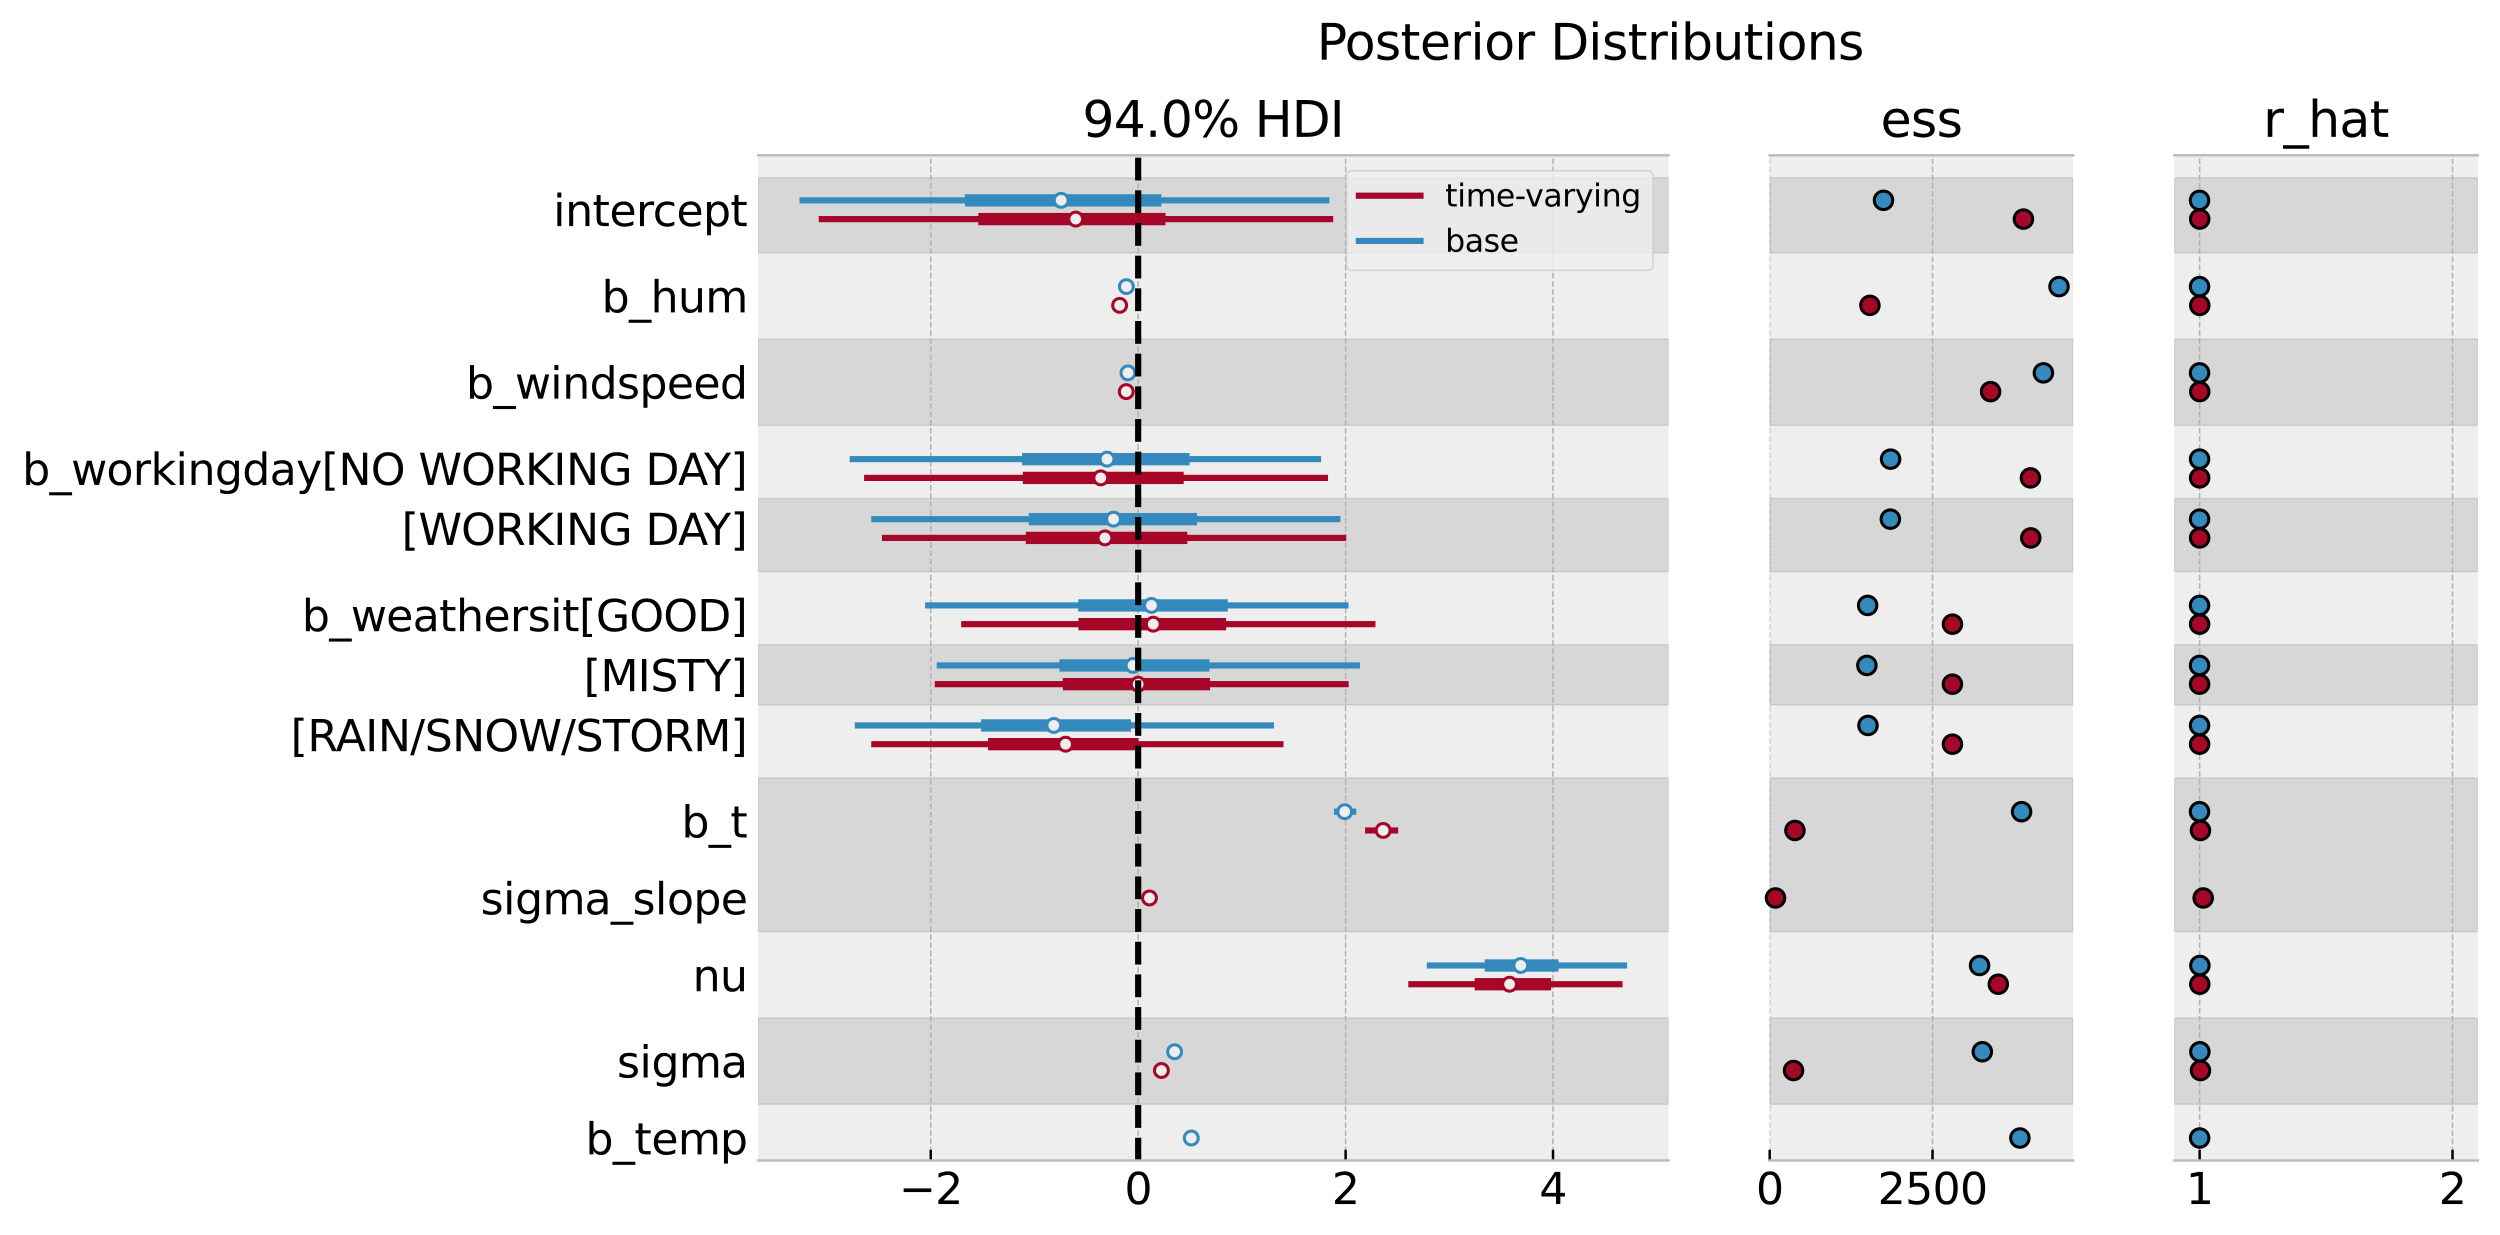<?xml version="1.0" encoding="utf-8" standalone="no"?>
<!DOCTYPE svg PUBLIC "-//W3C//DTD SVG 1.1//EN"
  "http://www.w3.org/Graphics/SVG/1.1/DTD/svg11.dtd">
<svg xmlns:xlink="http://www.w3.org/1999/xlink" width="811.188pt" height="400.809pt" viewBox="0 0 811.188 400.809" xmlns="http://www.w3.org/2000/svg" version="1.1">
 <defs>
  <style type="text/css">*{stroke-linejoin: round; stroke-linecap: butt}</style>
 </defs>
 <g id="figure_1">
  <g id="patch_1">
   <path d="M 0 400.809 
L 811.188 400.809 
L 811.188 0 
L 0 0 
z
" style="fill: #ffffff"/>
  </g>
  <g id="axes_1">
   <g id="patch_2">
    <path d="M 245.988 376.56 
L 541.399 376.56 
L 541.399 50.4 
L 245.988 50.4 
z
" style="fill: #eeeeee"/>
   </g>
   <g id="patch_3">
    <path d="M 245.988 369.258 
L 245.988 358.305 
L 541.399 358.305 
L 541.399 369.258 
L 245.988 369.258 
z
" clip-path="url(#pebed9bf857)" style="fill: none; opacity: 0"/>
   </g>
   <g id="patch_4">
    <path d="M 245.988 358.305 
L 245.988 330.313 
L 541.399 330.313 
L 541.399 358.305 
z
" clip-path="url(#pebed9bf857)" style="opacity: 0.1; stroke: #000000; stroke-width: 0.5; stroke-linejoin: miter"/>
   </g>
   <g id="patch_5">
    <path d="M 245.988 330.313 
L 245.988 302.322 
L 541.399 302.322 
L 541.399 330.313 
L 245.988 330.313 
z
" clip-path="url(#pebed9bf857)" style="fill: none; opacity: 0"/>
   </g>
   <g id="patch_6">
    <path d="M 245.988 302.322 
L 245.988 252.424 
L 541.399 252.424 
L 541.399 302.322 
z
" clip-path="url(#pebed9bf857)" style="opacity: 0.1; stroke: #000000; stroke-width: 0.5; stroke-linejoin: miter"/>
   </g>
   <g id="patch_7">
    <path d="M 245.988 252.424 
L 245.988 228.693 
L 541.399 228.693 
L 541.399 252.424 
L 245.988 252.424 
z
" clip-path="url(#pebed9bf857)" style="fill: none; opacity: 0"/>
   </g>
   <g id="patch_8">
    <path d="M 245.988 228.693 
L 245.988 209.22 
L 541.399 209.22 
L 541.399 228.693 
z
" clip-path="url(#pebed9bf857)" style="opacity: 0.1; stroke: #000000; stroke-width: 0.5; stroke-linejoin: miter"/>
   </g>
   <g id="patch_9">
    <path d="M 245.988 209.22 
L 245.988 185.489 
L 541.399 185.489 
L 541.399 209.22 
L 245.988 209.22 
z
" clip-path="url(#pebed9bf857)" style="fill: none; opacity: 0"/>
   </g>
   <g id="patch_10">
    <path d="M 245.988 185.489 
L 245.988 161.757 
L 541.399 161.757 
L 541.399 185.489 
z
" clip-path="url(#pebed9bf857)" style="opacity: 0.1; stroke: #000000; stroke-width: 0.5; stroke-linejoin: miter"/>
   </g>
   <g id="patch_11">
    <path d="M 245.988 161.757 
L 245.988 138.025 
L 541.399 138.025 
L 541.399 161.757 
L 245.988 161.757 
z
" clip-path="url(#pebed9bf857)" style="fill: none; opacity: 0"/>
   </g>
   <g id="patch_12">
    <path d="M 245.988 138.025 
L 245.988 110.034 
L 541.399 110.034 
L 541.399 138.025 
z
" clip-path="url(#pebed9bf857)" style="opacity: 0.1; stroke: #000000; stroke-width: 0.5; stroke-linejoin: miter"/>
   </g>
   <g id="patch_13">
    <path d="M 245.988 110.034 
L 245.988 82.042 
L 541.399 82.042 
L 541.399 110.034 
L 245.988 110.034 
z
" clip-path="url(#pebed9bf857)" style="fill: none; opacity: 0"/>
   </g>
   <g id="patch_14">
    <path d="M 245.988 82.042 
L 245.988 57.702 
L 541.399 57.702 
L 541.399 82.042 
z
" clip-path="url(#pebed9bf857)" style="opacity: 0.1; stroke: #000000; stroke-width: 0.5; stroke-linejoin: miter"/>
   </g>
   <g id="matplotlib.axis_1">
    <g id="xtick_1">
     <g id="line2d_1">
      <path d="M 302.007 376.56 
L 302.007 50.4 
" clip-path="url(#pebed9bf857)" style="fill: none; stroke-dasharray: 1.85,0.8; stroke-dashoffset: 0; stroke: #b2b2b2; stroke-width: 0.5"/>
     </g>
     <g id="line2d_2">
      <defs>
       <path id="me534dbb225" d="M 0 0 
L 0 -3.5 
" style="stroke: #000000; stroke-width: 0.8"/>
      </defs>
      <g>
       <use xlink:href="#me534dbb225" x="302.007" y="376.56" style="stroke: #000000; stroke-width: 0.8"/>
      </g>
     </g>
     <g id="text_1">
      <!-- −2 -->
      <g transform="translate(291.687 390.698)scale(0.14 -0.14)">
       <defs>
        <path id="DejaVuSans-2212" d="M 678 2272 
L 4684 2272 
L 4684 1741 
L 678 1741 
L 678 2272 
z
" transform="scale(0.016)"/>
        <path id="DejaVuSans-32" d="M 1228 531 
L 3431 531 
L 3431 0 
L 469 0 
L 469 531 
Q 828 903 1448 1529 
Q 2069 2156 2228 2338 
Q 2531 2678 2651 2914 
Q 2772 3150 2772 3378 
Q 2772 3750 2511 3984 
Q 2250 4219 1831 4219 
Q 1534 4219 1204 4116 
Q 875 4013 500 3803 
L 500 4441 
Q 881 4594 1212 4672 
Q 1544 4750 1819 4750 
Q 2544 4750 2975 4387 
Q 3406 4025 3406 3419 
Q 3406 3131 3298 2873 
Q 3191 2616 2906 2266 
Q 2828 2175 2409 1742 
Q 1991 1309 1228 531 
z
" transform="scale(0.016)"/>
       </defs>
       <use xlink:href="#DejaVuSans-2212"/>
       <use xlink:href="#DejaVuSans-32" x="83.789"/>
      </g>
     </g>
    </g>
    <g id="xtick_2">
     <g id="line2d_3">
      <path d="M 369.31 376.56 
L 369.31 50.4 
" clip-path="url(#pebed9bf857)" style="fill: none; stroke-dasharray: 1.85,0.8; stroke-dashoffset: 0; stroke: #b2b2b2; stroke-width: 0.5"/>
     </g>
     <g id="line2d_4">
      <g>
       <use xlink:href="#me534dbb225" x="369.31" y="376.56" style="stroke: #000000; stroke-width: 0.8"/>
      </g>
     </g>
     <g id="text_2">
      <!-- 0 -->
      <g transform="translate(364.856 390.698)scale(0.14 -0.14)">
       <defs>
        <path id="DejaVuSans-30" d="M 2034 4250 
Q 1547 4250 1301 3770 
Q 1056 3291 1056 2328 
Q 1056 1369 1301 889 
Q 1547 409 2034 409 
Q 2525 409 2770 889 
Q 3016 1369 3016 2328 
Q 3016 3291 2770 3770 
Q 2525 4250 2034 4250 
z
M 2034 4750 
Q 2819 4750 3233 4129 
Q 3647 3509 3647 2328 
Q 3647 1150 3233 529 
Q 2819 -91 2034 -91 
Q 1250 -91 836 529 
Q 422 1150 422 2328 
Q 422 3509 836 4129 
Q 1250 4750 2034 4750 
z
" transform="scale(0.016)"/>
       </defs>
       <use xlink:href="#DejaVuSans-30"/>
      </g>
     </g>
    </g>
    <g id="xtick_3">
     <g id="line2d_5">
      <path d="M 436.613 376.56 
L 436.613 50.4 
" clip-path="url(#pebed9bf857)" style="fill: none; stroke-dasharray: 1.85,0.8; stroke-dashoffset: 0; stroke: #b2b2b2; stroke-width: 0.5"/>
     </g>
     <g id="line2d_6">
      <g>
       <use xlink:href="#me534dbb225" x="436.613" y="376.56" style="stroke: #000000; stroke-width: 0.8"/>
      </g>
     </g>
     <g id="text_3">
      <!-- 2 -->
      <g transform="translate(432.159 390.698)scale(0.14 -0.14)">
       <use xlink:href="#DejaVuSans-32"/>
      </g>
     </g>
    </g>
    <g id="xtick_4">
     <g id="line2d_7">
      <path d="M 503.915 376.56 
L 503.915 50.4 
" clip-path="url(#pebed9bf857)" style="fill: none; stroke-dasharray: 1.85,0.8; stroke-dashoffset: 0; stroke: #b2b2b2; stroke-width: 0.5"/>
     </g>
     <g id="line2d_8">
      <g>
       <use xlink:href="#me534dbb225" x="503.915" y="376.56" style="stroke: #000000; stroke-width: 0.8"/>
      </g>
     </g>
     <g id="text_4">
      <!-- 4 -->
      <g transform="translate(499.462 390.698)scale(0.14 -0.14)">
       <defs>
        <path id="DejaVuSans-34" d="M 2419 4116 
L 825 1625 
L 2419 1625 
L 2419 4116 
z
M 2253 4666 
L 3047 4666 
L 3047 1625 
L 3713 1625 
L 3713 1100 
L 3047 1100 
L 3047 0 
L 2419 0 
L 2419 1100 
L 313 1100 
L 313 1709 
L 2253 4666 
z
" transform="scale(0.016)"/>
       </defs>
       <use xlink:href="#DejaVuSans-34"/>
      </g>
     </g>
    </g>
   </g>
   <g id="matplotlib.axis_2">
    <g id="ytick_1">
     <g id="text_5">
      <!-- b_temp -->
      <g transform="translate(189.972 374.577)scale(0.14 -0.14)">
       <defs>
        <path id="DejaVuSans-62" d="M 3116 1747 
Q 3116 2381 2855 2742 
Q 2594 3103 2138 3103 
Q 1681 3103 1420 2742 
Q 1159 2381 1159 1747 
Q 1159 1113 1420 752 
Q 1681 391 2138 391 
Q 2594 391 2855 752 
Q 3116 1113 3116 1747 
z
M 1159 2969 
Q 1341 3281 1617 3432 
Q 1894 3584 2278 3584 
Q 2916 3584 3314 3078 
Q 3713 2572 3713 1747 
Q 3713 922 3314 415 
Q 2916 -91 2278 -91 
Q 1894 -91 1617 61 
Q 1341 213 1159 525 
L 1159 0 
L 581 0 
L 581 4863 
L 1159 4863 
L 1159 2969 
z
" transform="scale(0.016)"/>
        <path id="DejaVuSans-5f" d="M 3263 -1063 
L 3263 -1509 
L -63 -1509 
L -63 -1063 
L 3263 -1063 
z
" transform="scale(0.016)"/>
        <path id="DejaVuSans-74" d="M 1172 4494 
L 1172 3500 
L 2356 3500 
L 2356 3053 
L 1172 3053 
L 1172 1153 
Q 1172 725 1289 603 
Q 1406 481 1766 481 
L 2356 481 
L 2356 0 
L 1766 0 
Q 1100 0 847 248 
Q 594 497 594 1153 
L 594 3053 
L 172 3053 
L 172 3500 
L 594 3500 
L 594 4494 
L 1172 4494 
z
" transform="scale(0.016)"/>
        <path id="DejaVuSans-65" d="M 3597 1894 
L 3597 1613 
L 953 1613 
Q 991 1019 1311 708 
Q 1631 397 2203 397 
Q 2534 397 2845 478 
Q 3156 559 3463 722 
L 3463 178 
Q 3153 47 2828 -22 
Q 2503 -91 2169 -91 
Q 1331 -91 842 396 
Q 353 884 353 1716 
Q 353 2575 817 3079 
Q 1281 3584 2069 3584 
Q 2775 3584 3186 3129 
Q 3597 2675 3597 1894 
z
M 3022 2063 
Q 3016 2534 2758 2815 
Q 2500 3097 2075 3097 
Q 1594 3097 1305 2825 
Q 1016 2553 972 2059 
L 3022 2063 
z
" transform="scale(0.016)"/>
        <path id="DejaVuSans-6d" d="M 3328 2828 
Q 3544 3216 3844 3400 
Q 4144 3584 4550 3584 
Q 5097 3584 5394 3201 
Q 5691 2819 5691 2113 
L 5691 0 
L 5113 0 
L 5113 2094 
Q 5113 2597 4934 2840 
Q 4756 3084 4391 3084 
Q 3944 3084 3684 2787 
Q 3425 2491 3425 1978 
L 3425 0 
L 2847 0 
L 2847 2094 
Q 2847 2600 2669 2842 
Q 2491 3084 2119 3084 
Q 1678 3084 1418 2786 
Q 1159 2488 1159 1978 
L 1159 0 
L 581 0 
L 581 3500 
L 1159 3500 
L 1159 2956 
Q 1356 3278 1631 3431 
Q 1906 3584 2284 3584 
Q 2666 3584 2933 3390 
Q 3200 3197 3328 2828 
z
" transform="scale(0.016)"/>
        <path id="DejaVuSans-70" d="M 1159 525 
L 1159 -1331 
L 581 -1331 
L 581 3500 
L 1159 3500 
L 1159 2969 
Q 1341 3281 1617 3432 
Q 1894 3584 2278 3584 
Q 2916 3584 3314 3078 
Q 3713 2572 3713 1747 
Q 3713 922 3314 415 
Q 2916 -91 2278 -91 
Q 1894 -91 1617 61 
Q 1341 213 1159 525 
z
M 3116 1747 
Q 3116 2381 2855 2742 
Q 2594 3103 2138 3103 
Q 1681 3103 1420 2742 
Q 1159 2381 1159 1747 
Q 1159 1113 1420 752 
Q 1681 391 2138 391 
Q 2594 391 2855 752 
Q 3116 1113 3116 1747 
z
" transform="scale(0.016)"/>
       </defs>
       <use xlink:href="#DejaVuSans-62"/>
       <use xlink:href="#DejaVuSans-5f" x="63.477"/>
       <use xlink:href="#DejaVuSans-74" x="113.477"/>
       <use xlink:href="#DejaVuSans-65" x="152.686"/>
       <use xlink:href="#DejaVuSans-6d" x="214.209"/>
       <use xlink:href="#DejaVuSans-70" x="311.621"/>
      </g>
     </g>
    </g>
    <g id="ytick_2">
     <g id="text_6">
      <!-- sigma -->
      <g transform="translate(200.201 349.628)scale(0.14 -0.14)">
       <defs>
        <path id="DejaVuSans-73" d="M 2834 3397 
L 2834 2853 
Q 2591 2978 2328 3040 
Q 2066 3103 1784 3103 
Q 1356 3103 1142 2972 
Q 928 2841 928 2578 
Q 928 2378 1081 2264 
Q 1234 2150 1697 2047 
L 1894 2003 
Q 2506 1872 2764 1633 
Q 3022 1394 3022 966 
Q 3022 478 2636 193 
Q 2250 -91 1575 -91 
Q 1294 -91 989 -36 
Q 684 19 347 128 
L 347 722 
Q 666 556 975 473 
Q 1284 391 1588 391 
Q 1994 391 2212 530 
Q 2431 669 2431 922 
Q 2431 1156 2273 1281 
Q 2116 1406 1581 1522 
L 1381 1569 
Q 847 1681 609 1914 
Q 372 2147 372 2553 
Q 372 3047 722 3315 
Q 1072 3584 1716 3584 
Q 2034 3584 2315 3537 
Q 2597 3491 2834 3397 
z
" transform="scale(0.016)"/>
        <path id="DejaVuSans-69" d="M 603 3500 
L 1178 3500 
L 1178 0 
L 603 0 
L 603 3500 
z
M 603 4863 
L 1178 4863 
L 1178 4134 
L 603 4134 
L 603 4863 
z
" transform="scale(0.016)"/>
        <path id="DejaVuSans-67" d="M 2906 1791 
Q 2906 2416 2648 2759 
Q 2391 3103 1925 3103 
Q 1463 3103 1205 2759 
Q 947 2416 947 1791 
Q 947 1169 1205 825 
Q 1463 481 1925 481 
Q 2391 481 2648 825 
Q 2906 1169 2906 1791 
z
M 3481 434 
Q 3481 -459 3084 -895 
Q 2688 -1331 1869 -1331 
Q 1566 -1331 1297 -1286 
Q 1028 -1241 775 -1147 
L 775 -588 
Q 1028 -725 1275 -790 
Q 1522 -856 1778 -856 
Q 2344 -856 2625 -561 
Q 2906 -266 2906 331 
L 2906 616 
Q 2728 306 2450 153 
Q 2172 0 1784 0 
Q 1141 0 747 490 
Q 353 981 353 1791 
Q 353 2603 747 3093 
Q 1141 3584 1784 3584 
Q 2172 3584 2450 3431 
Q 2728 3278 2906 2969 
L 2906 3500 
L 3481 3500 
L 3481 434 
z
" transform="scale(0.016)"/>
        <path id="DejaVuSans-61" d="M 2194 1759 
Q 1497 1759 1228 1600 
Q 959 1441 959 1056 
Q 959 750 1161 570 
Q 1363 391 1709 391 
Q 2188 391 2477 730 
Q 2766 1069 2766 1631 
L 2766 1759 
L 2194 1759 
z
M 3341 1997 
L 3341 0 
L 2766 0 
L 2766 531 
Q 2569 213 2275 61 
Q 1981 -91 1556 -91 
Q 1019 -91 701 211 
Q 384 513 384 1019 
Q 384 1609 779 1909 
Q 1175 2209 1959 2209 
L 2766 2209 
L 2766 2266 
Q 2766 2663 2505 2880 
Q 2244 3097 1772 3097 
Q 1472 3097 1187 3025 
Q 903 2953 641 2809 
L 641 3341 
Q 956 3463 1253 3523 
Q 1550 3584 1831 3584 
Q 2591 3584 2966 3190 
Q 3341 2797 3341 1997 
z
" transform="scale(0.016)"/>
       </defs>
       <use xlink:href="#DejaVuSans-73"/>
       <use xlink:href="#DejaVuSans-69" x="52.1"/>
       <use xlink:href="#DejaVuSans-67" x="79.883"/>
       <use xlink:href="#DejaVuSans-6d" x="143.359"/>
       <use xlink:href="#DejaVuSans-61" x="240.771"/>
      </g>
     </g>
    </g>
    <g id="ytick_3">
     <g id="text_7">
      <!-- nu -->
      <g transform="translate(224.743 321.637)scale(0.14 -0.14)">
       <defs>
        <path id="DejaVuSans-6e" d="M 3513 2113 
L 3513 0 
L 2938 0 
L 2938 2094 
Q 2938 2591 2744 2837 
Q 2550 3084 2163 3084 
Q 1697 3084 1428 2787 
Q 1159 2491 1159 1978 
L 1159 0 
L 581 0 
L 581 3500 
L 1159 3500 
L 1159 2956 
Q 1366 3272 1645 3428 
Q 1925 3584 2291 3584 
Q 2894 3584 3203 3211 
Q 3513 2838 3513 2113 
z
" transform="scale(0.016)"/>
        <path id="DejaVuSans-75" d="M 544 1381 
L 544 3500 
L 1119 3500 
L 1119 1403 
Q 1119 906 1312 657 
Q 1506 409 1894 409 
Q 2359 409 2629 706 
Q 2900 1003 2900 1516 
L 2900 3500 
L 3475 3500 
L 3475 0 
L 2900 0 
L 2900 538 
Q 2691 219 2414 64 
Q 2138 -91 1772 -91 
Q 1169 -91 856 284 
Q 544 659 544 1381 
z
M 1991 3584 
L 1991 3584 
z
" transform="scale(0.016)"/>
       </defs>
       <use xlink:href="#DejaVuSans-6e"/>
       <use xlink:href="#DejaVuSans-75" x="63.379"/>
      </g>
     </g>
    </g>
    <g id="ytick_4">
     <g id="text_8">
      <!-- sigma_slope -->
      <g transform="translate(155.95 296.688)scale(0.14 -0.14)">
       <defs>
        <path id="DejaVuSans-6c" d="M 603 4863 
L 1178 4863 
L 1178 0 
L 603 0 
L 603 4863 
z
" transform="scale(0.016)"/>
        <path id="DejaVuSans-6f" d="M 1959 3097 
Q 1497 3097 1228 2736 
Q 959 2375 959 1747 
Q 959 1119 1226 758 
Q 1494 397 1959 397 
Q 2419 397 2687 759 
Q 2956 1122 2956 1747 
Q 2956 2369 2687 2733 
Q 2419 3097 1959 3097 
z
M 1959 3584 
Q 2709 3584 3137 3096 
Q 3566 2609 3566 1747 
Q 3566 888 3137 398 
Q 2709 -91 1959 -91 
Q 1206 -91 779 398 
Q 353 888 353 1747 
Q 353 2609 779 3096 
Q 1206 3584 1959 3584 
z
" transform="scale(0.016)"/>
       </defs>
       <use xlink:href="#DejaVuSans-73"/>
       <use xlink:href="#DejaVuSans-69" x="52.1"/>
       <use xlink:href="#DejaVuSans-67" x="79.883"/>
       <use xlink:href="#DejaVuSans-6d" x="143.359"/>
       <use xlink:href="#DejaVuSans-61" x="240.771"/>
       <use xlink:href="#DejaVuSans-5f" x="302.051"/>
       <use xlink:href="#DejaVuSans-73" x="352.051"/>
       <use xlink:href="#DejaVuSans-6c" x="404.15"/>
       <use xlink:href="#DejaVuSans-6f" x="431.934"/>
       <use xlink:href="#DejaVuSans-70" x="493.115"/>
       <use xlink:href="#DejaVuSans-65" x="556.592"/>
      </g>
     </g>
    </g>
    <g id="ytick_5">
     <g id="text_9">
      <!-- b_t -->
      <g transform="translate(221.111 271.739)scale(0.14 -0.14)">
       <use xlink:href="#DejaVuSans-62"/>
       <use xlink:href="#DejaVuSans-5f" x="63.477"/>
       <use xlink:href="#DejaVuSans-74" x="113.477"/>
      </g>
     </g>
    </g>
    <g id="ytick_6">
     <g id="text_10">
      <!-- [RAIN/SNOW/STORM] -->
      <g transform="translate(94.291 243.748)scale(0.14 -0.14)">
       <defs>
        <path id="DejaVuSans-5b" d="M 550 4863 
L 1875 4863 
L 1875 4416 
L 1125 4416 
L 1125 -397 
L 1875 -397 
L 1875 -844 
L 550 -844 
L 550 4863 
z
" transform="scale(0.016)"/>
        <path id="DejaVuSans-52" d="M 2841 2188 
Q 3044 2119 3236 1894 
Q 3428 1669 3622 1275 
L 4263 0 
L 3584 0 
L 2988 1197 
Q 2756 1666 2539 1819 
Q 2322 1972 1947 1972 
L 1259 1972 
L 1259 0 
L 628 0 
L 628 4666 
L 2053 4666 
Q 2853 4666 3247 4331 
Q 3641 3997 3641 3322 
Q 3641 2881 3436 2590 
Q 3231 2300 2841 2188 
z
M 1259 4147 
L 1259 2491 
L 2053 2491 
Q 2509 2491 2742 2702 
Q 2975 2913 2975 3322 
Q 2975 3731 2742 3939 
Q 2509 4147 2053 4147 
L 1259 4147 
z
" transform="scale(0.016)"/>
        <path id="DejaVuSans-41" d="M 2188 4044 
L 1331 1722 
L 3047 1722 
L 2188 4044 
z
M 1831 4666 
L 2547 4666 
L 4325 0 
L 3669 0 
L 3244 1197 
L 1141 1197 
L 716 0 
L 50 0 
L 1831 4666 
z
" transform="scale(0.016)"/>
        <path id="DejaVuSans-49" d="M 628 4666 
L 1259 4666 
L 1259 0 
L 628 0 
L 628 4666 
z
" transform="scale(0.016)"/>
        <path id="DejaVuSans-4e" d="M 628 4666 
L 1478 4666 
L 3547 763 
L 3547 4666 
L 4159 4666 
L 4159 0 
L 3309 0 
L 1241 3903 
L 1241 0 
L 628 0 
L 628 4666 
z
" transform="scale(0.016)"/>
        <path id="DejaVuSans-2f" d="M 1625 4666 
L 2156 4666 
L 531 -594 
L 0 -594 
L 1625 4666 
z
" transform="scale(0.016)"/>
        <path id="DejaVuSans-53" d="M 3425 4513 
L 3425 3897 
Q 3066 4069 2747 4153 
Q 2428 4238 2131 4238 
Q 1616 4238 1336 4038 
Q 1056 3838 1056 3469 
Q 1056 3159 1242 3001 
Q 1428 2844 1947 2747 
L 2328 2669 
Q 3034 2534 3370 2195 
Q 3706 1856 3706 1288 
Q 3706 609 3251 259 
Q 2797 -91 1919 -91 
Q 1588 -91 1214 -16 
Q 841 59 441 206 
L 441 856 
Q 825 641 1194 531 
Q 1563 422 1919 422 
Q 2459 422 2753 634 
Q 3047 847 3047 1241 
Q 3047 1584 2836 1778 
Q 2625 1972 2144 2069 
L 1759 2144 
Q 1053 2284 737 2584 
Q 422 2884 422 3419 
Q 422 4038 858 4394 
Q 1294 4750 2059 4750 
Q 2388 4750 2728 4690 
Q 3069 4631 3425 4513 
z
" transform="scale(0.016)"/>
        <path id="DejaVuSans-4f" d="M 2522 4238 
Q 1834 4238 1429 3725 
Q 1025 3213 1025 2328 
Q 1025 1447 1429 934 
Q 1834 422 2522 422 
Q 3209 422 3611 934 
Q 4013 1447 4013 2328 
Q 4013 3213 3611 3725 
Q 3209 4238 2522 4238 
z
M 2522 4750 
Q 3503 4750 4090 4092 
Q 4678 3434 4678 2328 
Q 4678 1225 4090 567 
Q 3503 -91 2522 -91 
Q 1538 -91 948 565 
Q 359 1222 359 2328 
Q 359 3434 948 4092 
Q 1538 4750 2522 4750 
z
" transform="scale(0.016)"/>
        <path id="DejaVuSans-57" d="M 213 4666 
L 850 4666 
L 1831 722 
L 2809 4666 
L 3519 4666 
L 4500 722 
L 5478 4666 
L 6119 4666 
L 4947 0 
L 4153 0 
L 3169 4050 
L 2175 0 
L 1381 0 
L 213 4666 
z
" transform="scale(0.016)"/>
        <path id="DejaVuSans-54" d="M -19 4666 
L 3928 4666 
L 3928 4134 
L 2272 4134 
L 2272 0 
L 1638 0 
L 1638 4134 
L -19 4134 
L -19 4666 
z
" transform="scale(0.016)"/>
        <path id="DejaVuSans-4d" d="M 628 4666 
L 1569 4666 
L 2759 1491 
L 3956 4666 
L 4897 4666 
L 4897 0 
L 4281 0 
L 4281 4097 
L 3078 897 
L 2444 897 
L 1241 4097 
L 1241 0 
L 628 0 
L 628 4666 
z
" transform="scale(0.016)"/>
        <path id="DejaVuSans-5d" d="M 1947 4863 
L 1947 -844 
L 622 -844 
L 622 -397 
L 1369 -397 
L 1369 4416 
L 622 4416 
L 622 4863 
L 1947 4863 
z
" transform="scale(0.016)"/>
       </defs>
       <use xlink:href="#DejaVuSans-5b"/>
       <use xlink:href="#DejaVuSans-52" x="39.014"/>
       <use xlink:href="#DejaVuSans-41" x="104.496"/>
       <use xlink:href="#DejaVuSans-49" x="172.904"/>
       <use xlink:href="#DejaVuSans-4e" x="202.396"/>
       <use xlink:href="#DejaVuSans-2f" x="277.201"/>
       <use xlink:href="#DejaVuSans-53" x="310.893"/>
       <use xlink:href="#DejaVuSans-4e" x="374.369"/>
       <use xlink:href="#DejaVuSans-4f" x="449.174"/>
       <use xlink:href="#DejaVuSans-57" x="527.885"/>
       <use xlink:href="#DejaVuSans-2f" x="626.762"/>
       <use xlink:href="#DejaVuSans-53" x="660.453"/>
       <use xlink:href="#DejaVuSans-54" x="723.93"/>
       <use xlink:href="#DejaVuSans-4f" x="785.014"/>
       <use xlink:href="#DejaVuSans-52" x="863.725"/>
       <use xlink:href="#DejaVuSans-4d" x="933.207"/>
       <use xlink:href="#DejaVuSans-5d" x="1019.486"/>
      </g>
     </g>
    </g>
    <g id="ytick_7">
     <g id="text_11">
      <!-- [MISTY] -->
      <g transform="translate(189.364 224.275)scale(0.14 -0.14)">
       <defs>
        <path id="DejaVuSans-59" d="M -13 4666 
L 666 4666 
L 1959 2747 
L 3244 4666 
L 3922 4666 
L 2272 2222 
L 2272 0 
L 1638 0 
L 1638 2222 
L -13 4666 
z
" transform="scale(0.016)"/>
       </defs>
       <use xlink:href="#DejaVuSans-5b"/>
       <use xlink:href="#DejaVuSans-4d" x="39.014"/>
       <use xlink:href="#DejaVuSans-49" x="125.293"/>
       <use xlink:href="#DejaVuSans-53" x="154.785"/>
       <use xlink:href="#DejaVuSans-54" x="218.262"/>
       <use xlink:href="#DejaVuSans-59" x="279.346"/>
       <use xlink:href="#DejaVuSans-5d" x="340.43"/>
      </g>
     </g>
    </g>
    <g id="ytick_8">
     <g id="text_12">
      <!-- b_weathersit[GOOD] -->
      <g transform="translate(97.962 204.803)scale(0.14 -0.14)">
       <defs>
        <path id="DejaVuSans-77" d="M 269 3500 
L 844 3500 
L 1563 769 
L 2278 3500 
L 2956 3500 
L 3675 769 
L 4391 3500 
L 4966 3500 
L 4050 0 
L 3372 0 
L 2619 2869 
L 1863 0 
L 1184 0 
L 269 3500 
z
" transform="scale(0.016)"/>
        <path id="DejaVuSans-68" d="M 3513 2113 
L 3513 0 
L 2938 0 
L 2938 2094 
Q 2938 2591 2744 2837 
Q 2550 3084 2163 3084 
Q 1697 3084 1428 2787 
Q 1159 2491 1159 1978 
L 1159 0 
L 581 0 
L 581 4863 
L 1159 4863 
L 1159 2956 
Q 1366 3272 1645 3428 
Q 1925 3584 2291 3584 
Q 2894 3584 3203 3211 
Q 3513 2838 3513 2113 
z
" transform="scale(0.016)"/>
        <path id="DejaVuSans-72" d="M 2631 2963 
Q 2534 3019 2420 3045 
Q 2306 3072 2169 3072 
Q 1681 3072 1420 2755 
Q 1159 2438 1159 1844 
L 1159 0 
L 581 0 
L 581 3500 
L 1159 3500 
L 1159 2956 
Q 1341 3275 1631 3429 
Q 1922 3584 2338 3584 
Q 2397 3584 2469 3576 
Q 2541 3569 2628 3553 
L 2631 2963 
z
" transform="scale(0.016)"/>
        <path id="DejaVuSans-47" d="M 3809 666 
L 3809 1919 
L 2778 1919 
L 2778 2438 
L 4434 2438 
L 4434 434 
Q 4069 175 3628 42 
Q 3188 -91 2688 -91 
Q 1594 -91 976 548 
Q 359 1188 359 2328 
Q 359 3472 976 4111 
Q 1594 4750 2688 4750 
Q 3144 4750 3555 4637 
Q 3966 4525 4313 4306 
L 4313 3634 
Q 3963 3931 3569 4081 
Q 3175 4231 2741 4231 
Q 1884 4231 1454 3753 
Q 1025 3275 1025 2328 
Q 1025 1384 1454 906 
Q 1884 428 2741 428 
Q 3075 428 3337 486 
Q 3600 544 3809 666 
z
" transform="scale(0.016)"/>
        <path id="DejaVuSans-44" d="M 1259 4147 
L 1259 519 
L 2022 519 
Q 2988 519 3436 956 
Q 3884 1394 3884 2338 
Q 3884 3275 3436 3711 
Q 2988 4147 2022 4147 
L 1259 4147 
z
M 628 4666 
L 1925 4666 
Q 3281 4666 3915 4102 
Q 4550 3538 4550 2338 
Q 4550 1131 3912 565 
Q 3275 0 1925 0 
L 628 0 
L 628 4666 
z
" transform="scale(0.016)"/>
       </defs>
       <use xlink:href="#DejaVuSans-62"/>
       <use xlink:href="#DejaVuSans-5f" x="63.477"/>
       <use xlink:href="#DejaVuSans-77" x="113.477"/>
       <use xlink:href="#DejaVuSans-65" x="195.264"/>
       <use xlink:href="#DejaVuSans-61" x="256.787"/>
       <use xlink:href="#DejaVuSans-74" x="318.066"/>
       <use xlink:href="#DejaVuSans-68" x="357.275"/>
       <use xlink:href="#DejaVuSans-65" x="420.654"/>
       <use xlink:href="#DejaVuSans-72" x="482.178"/>
       <use xlink:href="#DejaVuSans-73" x="523.291"/>
       <use xlink:href="#DejaVuSans-69" x="575.391"/>
       <use xlink:href="#DejaVuSans-74" x="603.174"/>
       <use xlink:href="#DejaVuSans-5b" x="642.383"/>
       <use xlink:href="#DejaVuSans-47" x="681.396"/>
       <use xlink:href="#DejaVuSans-4f" x="758.887"/>
       <use xlink:href="#DejaVuSans-4f" x="837.598"/>
       <use xlink:href="#DejaVuSans-44" x="916.309"/>
       <use xlink:href="#DejaVuSans-5d" x="993.311"/>
      </g>
     </g>
    </g>
    <g id="ytick_9">
     <g id="text_13">
      <!-- [WORKING DAY] -->
      <g transform="translate(130.312 176.812)scale(0.14 -0.14)">
       <defs>
        <path id="DejaVuSans-4b" d="M 628 4666 
L 1259 4666 
L 1259 2694 
L 3353 4666 
L 4166 4666 
L 1850 2491 
L 4331 0 
L 3500 0 
L 1259 2247 
L 1259 0 
L 628 0 
L 628 4666 
z
" transform="scale(0.016)"/>
        <path id="DejaVuSans-20" transform="scale(0.016)"/>
       </defs>
       <use xlink:href="#DejaVuSans-5b"/>
       <use xlink:href="#DejaVuSans-57" x="39.014"/>
       <use xlink:href="#DejaVuSans-4f" x="137.891"/>
       <use xlink:href="#DejaVuSans-52" x="216.602"/>
       <use xlink:href="#DejaVuSans-4b" x="286.084"/>
       <use xlink:href="#DejaVuSans-49" x="351.66"/>
       <use xlink:href="#DejaVuSans-4e" x="381.152"/>
       <use xlink:href="#DejaVuSans-47" x="455.957"/>
       <use xlink:href="#DejaVuSans-20" x="533.447"/>
       <use xlink:href="#DejaVuSans-44" x="565.234"/>
       <use xlink:href="#DejaVuSans-41" x="640.486"/>
       <use xlink:href="#DejaVuSans-59" x="701.145"/>
       <use xlink:href="#DejaVuSans-5d" x="762.229"/>
      </g>
     </g>
    </g>
    <g id="ytick_10">
     <g id="text_14">
      <!-- b_workingday[NO WORKING DAY] -->
      <g transform="translate(7.2 157.34)scale(0.14 -0.14)">
       <defs>
        <path id="DejaVuSans-6b" d="M 581 4863 
L 1159 4863 
L 1159 1991 
L 2875 3500 
L 3609 3500 
L 1753 1863 
L 3688 0 
L 2938 0 
L 1159 1709 
L 1159 0 
L 581 0 
L 581 4863 
z
" transform="scale(0.016)"/>
        <path id="DejaVuSans-64" d="M 2906 2969 
L 2906 4863 
L 3481 4863 
L 3481 0 
L 2906 0 
L 2906 525 
Q 2725 213 2448 61 
Q 2172 -91 1784 -91 
Q 1150 -91 751 415 
Q 353 922 353 1747 
Q 353 2572 751 3078 
Q 1150 3584 1784 3584 
Q 2172 3584 2448 3432 
Q 2725 3281 2906 2969 
z
M 947 1747 
Q 947 1113 1208 752 
Q 1469 391 1925 391 
Q 2381 391 2643 752 
Q 2906 1113 2906 1747 
Q 2906 2381 2643 2742 
Q 2381 3103 1925 3103 
Q 1469 3103 1208 2742 
Q 947 2381 947 1747 
z
" transform="scale(0.016)"/>
        <path id="DejaVuSans-79" d="M 2059 -325 
Q 1816 -950 1584 -1140 
Q 1353 -1331 966 -1331 
L 506 -1331 
L 506 -850 
L 844 -850 
Q 1081 -850 1212 -737 
Q 1344 -625 1503 -206 
L 1606 56 
L 191 3500 
L 800 3500 
L 1894 763 
L 2988 3500 
L 3597 3500 
L 2059 -325 
z
" transform="scale(0.016)"/>
       </defs>
       <use xlink:href="#DejaVuSans-62"/>
       <use xlink:href="#DejaVuSans-5f" x="63.477"/>
       <use xlink:href="#DejaVuSans-77" x="113.477"/>
       <use xlink:href="#DejaVuSans-6f" x="195.264"/>
       <use xlink:href="#DejaVuSans-72" x="256.445"/>
       <use xlink:href="#DejaVuSans-6b" x="297.559"/>
       <use xlink:href="#DejaVuSans-69" x="355.469"/>
       <use xlink:href="#DejaVuSans-6e" x="383.252"/>
       <use xlink:href="#DejaVuSans-67" x="446.631"/>
       <use xlink:href="#DejaVuSans-64" x="510.107"/>
       <use xlink:href="#DejaVuSans-61" x="573.584"/>
       <use xlink:href="#DejaVuSans-79" x="634.863"/>
       <use xlink:href="#DejaVuSans-5b" x="694.043"/>
       <use xlink:href="#DejaVuSans-4e" x="733.057"/>
       <use xlink:href="#DejaVuSans-4f" x="807.861"/>
       <use xlink:href="#DejaVuSans-20" x="886.572"/>
       <use xlink:href="#DejaVuSans-57" x="918.359"/>
       <use xlink:href="#DejaVuSans-4f" x="1017.236"/>
       <use xlink:href="#DejaVuSans-52" x="1095.947"/>
       <use xlink:href="#DejaVuSans-4b" x="1165.43"/>
       <use xlink:href="#DejaVuSans-49" x="1231.006"/>
       <use xlink:href="#DejaVuSans-4e" x="1260.498"/>
       <use xlink:href="#DejaVuSans-47" x="1335.303"/>
       <use xlink:href="#DejaVuSans-20" x="1412.793"/>
       <use xlink:href="#DejaVuSans-44" x="1444.58"/>
       <use xlink:href="#DejaVuSans-41" x="1519.832"/>
       <use xlink:href="#DejaVuSans-59" x="1580.49"/>
       <use xlink:href="#DejaVuSans-5d" x="1641.574"/>
      </g>
     </g>
    </g>
    <g id="ytick_11">
     <g id="text_15">
      <!-- b_windspeed -->
      <g transform="translate(151.203 129.348)scale(0.14 -0.14)">
       <use xlink:href="#DejaVuSans-62"/>
       <use xlink:href="#DejaVuSans-5f" x="63.477"/>
       <use xlink:href="#DejaVuSans-77" x="113.477"/>
       <use xlink:href="#DejaVuSans-69" x="195.264"/>
       <use xlink:href="#DejaVuSans-6e" x="223.047"/>
       <use xlink:href="#DejaVuSans-64" x="286.426"/>
       <use xlink:href="#DejaVuSans-73" x="349.902"/>
       <use xlink:href="#DejaVuSans-70" x="402.002"/>
       <use xlink:href="#DejaVuSans-65" x="465.479"/>
       <use xlink:href="#DejaVuSans-65" x="527.002"/>
       <use xlink:href="#DejaVuSans-64" x="588.525"/>
      </g>
     </g>
    </g>
    <g id="ytick_12">
     <g id="text_16">
      <!-- b_hum -->
      <g transform="translate(195.218 101.357)scale(0.14 -0.14)">
       <use xlink:href="#DejaVuSans-62"/>
       <use xlink:href="#DejaVuSans-5f" x="63.477"/>
       <use xlink:href="#DejaVuSans-68" x="113.477"/>
       <use xlink:href="#DejaVuSans-75" x="176.855"/>
       <use xlink:href="#DejaVuSans-6d" x="240.234"/>
      </g>
     </g>
    </g>
    <g id="ytick_13">
     <g id="text_17">
      <!-- intercept -->
      <g transform="translate(179.494 73.366)scale(0.14 -0.14)">
       <defs>
        <path id="DejaVuSans-63" d="M 3122 3366 
L 3122 2828 
Q 2878 2963 2633 3030 
Q 2388 3097 2138 3097 
Q 1578 3097 1268 2742 
Q 959 2388 959 1747 
Q 959 1106 1268 751 
Q 1578 397 2138 397 
Q 2388 397 2633 464 
Q 2878 531 3122 666 
L 3122 134 
Q 2881 22 2623 -34 
Q 2366 -91 2075 -91 
Q 1284 -91 818 406 
Q 353 903 353 1747 
Q 353 2603 823 3093 
Q 1294 3584 2113 3584 
Q 2378 3584 2631 3529 
Q 2884 3475 3122 3366 
z
" transform="scale(0.016)"/>
       </defs>
       <use xlink:href="#DejaVuSans-69"/>
       <use xlink:href="#DejaVuSans-6e" x="27.783"/>
       <use xlink:href="#DejaVuSans-74" x="91.162"/>
       <use xlink:href="#DejaVuSans-65" x="130.371"/>
       <use xlink:href="#DejaVuSans-72" x="191.895"/>
       <use xlink:href="#DejaVuSans-63" x="230.758"/>
       <use xlink:href="#DejaVuSans-65" x="285.738"/>
       <use xlink:href="#DejaVuSans-70" x="347.262"/>
       <use xlink:href="#DejaVuSans-74" x="410.738"/>
      </g>
     </g>
    </g>
   </g>
   <g id="LineCollection_1">
    <path d="M 385.482 369.258 
L 387.609 369.258 
" clip-path="url(#pebed9bf857)" style="fill: none; stroke: #348abd; stroke-width: 2"/>
   </g>
   <g id="LineCollection_2">
    <path d="M 386.132 369.258 
L 386.934 369.258 
" clip-path="url(#pebed9bf857)" style="fill: none; stroke: #348abd; stroke-width: 4"/>
   </g>
   <g id="line2d_9">
    <defs>
     <path id="m6e773577d4" d="M 0 2.25 
C 0.597 2.25 1.169 2.013 1.591 1.591 
C 2.013 1.169 2.25 0.597 2.25 0 
C 2.25 -0.597 2.013 -1.169 1.591 -1.591 
C 1.169 -2.013 0.597 -2.25 0 -2.25 
C -0.597 -2.25 -1.169 -2.013 -1.591 -1.591 
C -2.013 -1.169 -2.25 -0.597 -2.25 0 
C -2.25 0.597 -2.013 1.169 -1.591 1.591 
C -1.169 2.013 -0.597 2.25 0 2.25 
z
" style="stroke: #348abd"/>
    </defs>
    <g clip-path="url(#pebed9bf857)">
     <use xlink:href="#m6e773577d4" x="386.545" y="369.258" style="fill: #eeeeee; stroke: #348abd"/>
    </g>
   </g>
   <g id="LineCollection_3">
    <path d="M 375.924 347.352 
L 377.753 347.352 
" clip-path="url(#pebed9bf857)" style="fill: none; stroke: #a60628; stroke-width: 2"/>
   </g>
   <g id="LineCollection_4">
    <path d="M 376.53 347.352 
L 377.17 347.352 
" clip-path="url(#pebed9bf857)" style="fill: none; stroke: #a60628; stroke-width: 4"/>
   </g>
   <g id="line2d_10">
    <defs>
     <path id="ma5a6c786a4" d="M 0 2.25 
C 0.597 2.25 1.169 2.013 1.591 1.591 
C 2.013 1.169 2.25 0.597 2.25 0 
C 2.25 -0.597 2.013 -1.169 1.591 -1.591 
C 1.169 -2.013 0.597 -2.25 0 -2.25 
C -0.597 -2.25 -1.169 -2.013 -1.591 -1.591 
C -2.013 -1.169 -2.25 -0.597 -2.25 0 
C -2.25 0.597 -2.013 1.169 -1.591 1.591 
C -1.169 2.013 -0.597 2.25 0 2.25 
z
" style="stroke: #a60628"/>
    </defs>
    <g clip-path="url(#pebed9bf857)">
     <use xlink:href="#ma5a6c786a4" x="376.85" y="347.352" style="fill: #eeeeee; stroke: #a60628"/>
    </g>
   </g>
   <g id="LineCollection_5">
    <path d="M 379.999 341.267 
L 382.172 341.267 
" clip-path="url(#pebed9bf857)" style="fill: none; stroke: #348abd; stroke-width: 2"/>
   </g>
   <g id="LineCollection_6">
    <path d="M 380.759 341.267 
L 381.523 341.267 
" clip-path="url(#pebed9bf857)" style="fill: none; stroke: #348abd; stroke-width: 4"/>
   </g>
   <g id="line2d_11">
    <g clip-path="url(#pebed9bf857)">
     <use xlink:href="#m6e773577d4" x="381.133" y="341.267" style="fill: #eeeeee; stroke: #348abd"/>
    </g>
   </g>
   <g id="LineCollection_7">
    <path d="M 456.95 319.36 
L 526.495 319.36 
" clip-path="url(#pebed9bf857)" style="fill: none; stroke: #a60628; stroke-width: 2"/>
   </g>
   <g id="LineCollection_8">
    <path d="M 478.511 319.36 
L 503.293 319.36 
" clip-path="url(#pebed9bf857)" style="fill: none; stroke: #a60628; stroke-width: 4"/>
   </g>
   <g id="line2d_12">
    <g clip-path="url(#pebed9bf857)">
     <use xlink:href="#ma5a6c786a4" x="489.83" y="319.36" style="fill: #eeeeee; stroke: #a60628"/>
    </g>
   </g>
   <g id="LineCollection_9">
    <path d="M 462.965 313.275 
L 527.971 313.275 
" clip-path="url(#pebed9bf857)" style="fill: none; stroke: #348abd; stroke-width: 2"/>
   </g>
   <g id="LineCollection_10">
    <path d="M 481.762 313.275 
L 505.7 313.275 
" clip-path="url(#pebed9bf857)" style="fill: none; stroke: #348abd; stroke-width: 4"/>
   </g>
   <g id="line2d_13">
    <g clip-path="url(#pebed9bf857)">
     <use xlink:href="#m6e773577d4" x="493.447" y="313.275" style="fill: #eeeeee; stroke: #348abd"/>
    </g>
   </g>
   <g id="LineCollection_11">
    <path d="M 372.007 291.369 
L 373.968 291.369 
" clip-path="url(#pebed9bf857)" style="fill: none; stroke: #a60628; stroke-width: 2"/>
   </g>
   <g id="LineCollection_12">
    <path d="M 372.632 291.369 
L 373.309 291.369 
" clip-path="url(#pebed9bf857)" style="fill: none; stroke: #a60628; stroke-width: 4"/>
   </g>
   <g id="line2d_14">
    <g clip-path="url(#pebed9bf857)">
     <use xlink:href="#ma5a6c786a4" x="372.975" y="291.369" style="fill: #eeeeee; stroke: #a60628"/>
    </g>
   </g>
   <g id="LineCollection_13">
    <path d="M 442.937 269.463 
L 453.672 269.463 
" clip-path="url(#pebed9bf857)" style="fill: none; stroke: #a60628; stroke-width: 2"/>
   </g>
   <g id="LineCollection_14">
    <path d="M 446.831 269.463 
L 450.761 269.463 
" clip-path="url(#pebed9bf857)" style="fill: none; stroke: #a60628; stroke-width: 4"/>
   </g>
   <g id="line2d_15">
    <g clip-path="url(#pebed9bf857)">
     <use xlink:href="#ma5a6c786a4" x="448.802" y="269.463" style="fill: #eeeeee; stroke: #a60628"/>
    </g>
   </g>
   <g id="LineCollection_15">
    <path d="M 432.836 263.378 
L 440.078 263.378 
" clip-path="url(#pebed9bf857)" style="fill: none; stroke: #348abd; stroke-width: 2"/>
   </g>
   <g id="LineCollection_16">
    <path d="M 435.071 263.378 
L 437.623 263.378 
" clip-path="url(#pebed9bf857)" style="fill: none; stroke: #348abd; stroke-width: 4"/>
   </g>
   <g id="line2d_16">
    <g clip-path="url(#pebed9bf857)">
     <use xlink:href="#m6e773577d4" x="436.33" y="263.378" style="fill: #eeeeee; stroke: #348abd"/>
    </g>
   </g>
   <g id="LineCollection_17">
    <path d="M 282.7 241.471 
L 416.467 241.471 
" clip-path="url(#pebed9bf857)" style="fill: none; stroke: #a60628; stroke-width: 2"/>
   </g>
   <g id="LineCollection_18">
    <path d="M 320.579 241.471 
L 369.417 241.471 
" clip-path="url(#pebed9bf857)" style="fill: none; stroke: #a60628; stroke-width: 4"/>
   </g>
   <g id="line2d_17">
    <g clip-path="url(#pebed9bf857)">
     <use xlink:href="#ma5a6c786a4" x="345.759" y="241.471" style="fill: #eeeeee; stroke: #a60628"/>
    </g>
   </g>
   <g id="LineCollection_19">
    <path d="M 277.365 235.386 
L 413.379 235.386 
" clip-path="url(#pebed9bf857)" style="fill: none; stroke: #348abd; stroke-width: 2"/>
   </g>
   <g id="LineCollection_20">
    <path d="M 318.321 235.386 
L 366.955 235.386 
" clip-path="url(#pebed9bf857)" style="fill: none; stroke: #348abd; stroke-width: 4"/>
   </g>
   <g id="line2d_18">
    <g clip-path="url(#pebed9bf857)">
     <use xlink:href="#m6e773577d4" x="341.943" y="235.386" style="fill: #eeeeee; stroke: #348abd"/>
    </g>
   </g>
   <g id="LineCollection_21">
    <path d="M 303.293 221.999 
L 437.605 221.999 
" clip-path="url(#pebed9bf857)" style="fill: none; stroke: #a60628; stroke-width: 2"/>
   </g>
   <g id="LineCollection_22">
    <path d="M 344.859 221.999 
L 392.617 221.999 
" clip-path="url(#pebed9bf857)" style="fill: none; stroke: #a60628; stroke-width: 4"/>
   </g>
   <g id="line2d_19">
    <g clip-path="url(#pebed9bf857)">
     <use xlink:href="#ma5a6c786a4" x="369.302" y="221.999" style="fill: #eeeeee; stroke: #a60628"/>
    </g>
   </g>
   <g id="LineCollection_23">
    <path d="M 303.959 215.914 
L 441.277 215.914 
" clip-path="url(#pebed9bf857)" style="fill: none; stroke: #348abd; stroke-width: 2"/>
   </g>
   <g id="LineCollection_24">
    <path d="M 343.784 215.914 
L 392.437 215.914 
" clip-path="url(#pebed9bf857)" style="fill: none; stroke: #348abd; stroke-width: 4"/>
   </g>
   <g id="line2d_20">
    <g clip-path="url(#pebed9bf857)">
     <use xlink:href="#m6e773577d4" x="367.64" y="215.914" style="fill: #eeeeee; stroke: #348abd"/>
    </g>
   </g>
   <g id="LineCollection_25">
    <path d="M 311.888 202.527 
L 446.308 202.527 
" clip-path="url(#pebed9bf857)" style="fill: none; stroke: #a60628; stroke-width: 2"/>
   </g>
   <g id="LineCollection_26">
    <path d="M 349.93 202.527 
L 397.848 202.527 
" clip-path="url(#pebed9bf857)" style="fill: none; stroke: #a60628; stroke-width: 4"/>
   </g>
   <g id="line2d_21">
    <g clip-path="url(#pebed9bf857)">
     <use xlink:href="#ma5a6c786a4" x="374.202" y="202.527" style="fill: #eeeeee; stroke: #a60628"/>
    </g>
   </g>
   <g id="LineCollection_27">
    <path d="M 300.178 196.442 
L 437.556 196.442 
" clip-path="url(#pebed9bf857)" style="fill: none; stroke: #348abd; stroke-width: 2"/>
   </g>
   <g id="LineCollection_28">
    <path d="M 349.862 196.442 
L 398.387 196.442 
" clip-path="url(#pebed9bf857)" style="fill: none; stroke: #348abd; stroke-width: 4"/>
   </g>
   <g id="line2d_22">
    <g clip-path="url(#pebed9bf857)">
     <use xlink:href="#m6e773577d4" x="373.618" y="196.442" style="fill: #eeeeee; stroke: #348abd"/>
    </g>
   </g>
   <g id="LineCollection_29">
    <path d="M 286.177 174.536 
L 436.807 174.536 
" clip-path="url(#pebed9bf857)" style="fill: none; stroke: #a60628; stroke-width: 2"/>
   </g>
   <g id="LineCollection_30">
    <path d="M 332.859 174.536 
L 385.251 174.536 
" clip-path="url(#pebed9bf857)" style="fill: none; stroke: #a60628; stroke-width: 4"/>
   </g>
   <g id="line2d_23">
    <g clip-path="url(#pebed9bf857)">
     <use xlink:href="#ma5a6c786a4" x="358.528" y="174.536" style="fill: #eeeeee; stroke: #a60628"/>
    </g>
   </g>
   <g id="LineCollection_31">
    <path d="M 282.69 168.45 
L 434.916 168.45 
" clip-path="url(#pebed9bf857)" style="fill: none; stroke: #348abd; stroke-width: 2"/>
   </g>
   <g id="LineCollection_32">
    <path d="M 333.806 168.45 
L 388.404 168.45 
" clip-path="url(#pebed9bf857)" style="fill: none; stroke: #348abd; stroke-width: 4"/>
   </g>
   <g id="line2d_24">
    <g clip-path="url(#pebed9bf857)">
     <use xlink:href="#m6e773577d4" x="361.31" y="168.45" style="fill: #eeeeee; stroke: #348abd"/>
    </g>
   </g>
   <g id="LineCollection_33">
    <path d="M 280.372 155.063 
L 430.91 155.063 
" clip-path="url(#pebed9bf857)" style="fill: none; stroke: #a60628; stroke-width: 2"/>
   </g>
   <g id="LineCollection_34">
    <path d="M 331.883 155.063 
L 384.076 155.063 
" clip-path="url(#pebed9bf857)" style="fill: none; stroke: #a60628; stroke-width: 4"/>
   </g>
   <g id="line2d_25">
    <g clip-path="url(#pebed9bf857)">
     <use xlink:href="#ma5a6c786a4" x="357.17" y="155.063" style="fill: #eeeeee; stroke: #a60628"/>
    </g>
   </g>
   <g id="LineCollection_35">
    <path d="M 275.697 148.978 
L 428.671 148.978 
" clip-path="url(#pebed9bf857)" style="fill: none; stroke: #348abd; stroke-width: 2"/>
   </g>
   <g id="LineCollection_36">
    <path d="M 331.63 148.978 
L 385.989 148.978 
" clip-path="url(#pebed9bf857)" style="fill: none; stroke: #348abd; stroke-width: 4"/>
   </g>
   <g id="line2d_26">
    <g clip-path="url(#pebed9bf857)">
     <use xlink:href="#m6e773577d4" x="359.205" y="148.978" style="fill: #eeeeee; stroke: #348abd"/>
    </g>
   </g>
   <g id="LineCollection_37">
    <path d="M 364.645 127.072 
L 366.256 127.072 
" clip-path="url(#pebed9bf857)" style="fill: none; stroke: #a60628; stroke-width: 2"/>
   </g>
   <g id="LineCollection_38">
    <path d="M 365.159 127.072 
L 365.733 127.072 
" clip-path="url(#pebed9bf857)" style="fill: none; stroke: #a60628; stroke-width: 4"/>
   </g>
   <g id="line2d_27">
    <g clip-path="url(#pebed9bf857)">
     <use xlink:href="#ma5a6c786a4" x="365.439" y="127.072" style="fill: #eeeeee; stroke: #a60628"/>
    </g>
   </g>
   <g id="LineCollection_39">
    <path d="M 364.958 120.987 
L 367.07 120.987 
" clip-path="url(#pebed9bf857)" style="fill: none; stroke: #348abd; stroke-width: 2"/>
   </g>
   <g id="LineCollection_40">
    <path d="M 365.623 120.987 
L 366.364 120.987 
" clip-path="url(#pebed9bf857)" style="fill: none; stroke: #348abd; stroke-width: 4"/>
   </g>
   <g id="line2d_28">
    <g clip-path="url(#pebed9bf857)">
     <use xlink:href="#m6e773577d4" x="365.988" y="120.987" style="fill: #eeeeee; stroke: #348abd"/>
    </g>
   </g>
   <g id="LineCollection_41">
    <path d="M 362.102 99.081 
L 364.47 99.081 
" clip-path="url(#pebed9bf857)" style="fill: none; stroke: #a60628; stroke-width: 2"/>
   </g>
   <g id="LineCollection_42">
    <path d="M 362.867 99.081 
L 363.709 99.081 
" clip-path="url(#pebed9bf857)" style="fill: none; stroke: #a60628; stroke-width: 4"/>
   </g>
   <g id="line2d_29">
    <g clip-path="url(#pebed9bf857)">
     <use xlink:href="#ma5a6c786a4" x="363.297" y="99.081" style="fill: #eeeeee; stroke: #a60628"/>
    </g>
   </g>
   <g id="LineCollection_43">
    <path d="M 364.037 92.996 
L 366.783 92.996 
" clip-path="url(#pebed9bf857)" style="fill: none; stroke: #348abd; stroke-width: 2"/>
   </g>
   <g id="LineCollection_44">
    <path d="M 364.996 92.996 
L 365.978 92.996 
" clip-path="url(#pebed9bf857)" style="fill: none; stroke: #348abd; stroke-width: 4"/>
   </g>
   <g id="line2d_30">
    <g clip-path="url(#pebed9bf857)">
     <use xlink:href="#m6e773577d4" x="365.491" y="92.996" style="fill: #eeeeee; stroke: #348abd"/>
    </g>
   </g>
   <g id="LineCollection_45">
    <path d="M 265.65 71.089 
L 432.581 71.089 
" clip-path="url(#pebed9bf857)" style="fill: none; stroke: #a60628; stroke-width: 2"/>
   </g>
   <g id="LineCollection_46">
    <path d="M 317.452 71.089 
L 378.166 71.089 
" clip-path="url(#pebed9bf857)" style="fill: none; stroke: #a60628; stroke-width: 4"/>
   </g>
   <g id="line2d_31">
    <g clip-path="url(#pebed9bf857)">
     <use xlink:href="#ma5a6c786a4" x="349.043" y="71.089" style="fill: #eeeeee; stroke: #a60628"/>
    </g>
   </g>
   <g id="LineCollection_47">
    <path d="M 259.415 65.004 
L 431.356 65.004 
" clip-path="url(#pebed9bf857)" style="fill: none; stroke: #348abd; stroke-width: 2"/>
   </g>
   <g id="LineCollection_48">
    <path d="M 313.098 65.004 
L 376.85 65.004 
" clip-path="url(#pebed9bf857)" style="fill: none; stroke: #348abd; stroke-width: 4"/>
   </g>
   <g id="line2d_32">
    <g clip-path="url(#pebed9bf857)">
     <use xlink:href="#m6e773577d4" x="344.317" y="65.004" style="fill: #eeeeee; stroke: #348abd"/>
    </g>
   </g>
   <g id="line2d_33">
    <path d="M 369.31 376.56 
L 369.31 50.4 
" clip-path="url(#pebed9bf857)" style="fill: none; stroke-dasharray: 7.4,3.2; stroke-dashoffset: 0; stroke: #000000; stroke-width: 2"/>
   </g>
   <g id="patch_15">
    <path d="M 245.988 376.56 
L 541.399 376.56 
" style="fill: none; stroke: #bcbcbc; stroke-width: 0.8; stroke-linejoin: miter; stroke-linecap: square"/>
   </g>
   <g id="patch_16">
    <path d="M 245.988 50.4 
L 541.399 50.4 
" style="fill: none; stroke: #bcbcbc; stroke-width: 0.8; stroke-linejoin: miter; stroke-linecap: square"/>
   </g>
   <g id="text_18">
    <!-- 94.0% HDI -->
    <g transform="translate(351.201 44.4)scale(0.16 -0.16)">
     <defs>
      <path id="DejaVuSans-39" d="M 703 97 
L 703 672 
Q 941 559 1184 500 
Q 1428 441 1663 441 
Q 2288 441 2617 861 
Q 2947 1281 2994 2138 
Q 2813 1869 2534 1725 
Q 2256 1581 1919 1581 
Q 1219 1581 811 2004 
Q 403 2428 403 3163 
Q 403 3881 828 4315 
Q 1253 4750 1959 4750 
Q 2769 4750 3195 4129 
Q 3622 3509 3622 2328 
Q 3622 1225 3098 567 
Q 2575 -91 1691 -91 
Q 1453 -91 1209 -44 
Q 966 3 703 97 
z
M 1959 2075 
Q 2384 2075 2632 2365 
Q 2881 2656 2881 3163 
Q 2881 3666 2632 3958 
Q 2384 4250 1959 4250 
Q 1534 4250 1286 3958 
Q 1038 3666 1038 3163 
Q 1038 2656 1286 2365 
Q 1534 2075 1959 2075 
z
" transform="scale(0.016)"/>
      <path id="DejaVuSans-2e" d="M 684 794 
L 1344 794 
L 1344 0 
L 684 0 
L 684 794 
z
" transform="scale(0.016)"/>
      <path id="DejaVuSans-25" d="M 4653 2053 
Q 4381 2053 4226 1822 
Q 4072 1591 4072 1178 
Q 4072 772 4226 539 
Q 4381 306 4653 306 
Q 4919 306 5073 539 
Q 5228 772 5228 1178 
Q 5228 1588 5073 1820 
Q 4919 2053 4653 2053 
z
M 4653 2450 
Q 5147 2450 5437 2106 
Q 5728 1763 5728 1178 
Q 5728 594 5436 251 
Q 5144 -91 4653 -91 
Q 4153 -91 3862 251 
Q 3572 594 3572 1178 
Q 3572 1766 3864 2108 
Q 4156 2450 4653 2450 
z
M 1428 4353 
Q 1159 4353 1004 4120 
Q 850 3888 850 3481 
Q 850 3069 1003 2837 
Q 1156 2606 1428 2606 
Q 1700 2606 1854 2837 
Q 2009 3069 2009 3481 
Q 2009 3884 1853 4118 
Q 1697 4353 1428 4353 
z
M 4250 4750 
L 4750 4750 
L 1831 -91 
L 1331 -91 
L 4250 4750 
z
M 1428 4750 
Q 1922 4750 2215 4408 
Q 2509 4066 2509 3481 
Q 2509 2891 2217 2550 
Q 1925 2209 1428 2209 
Q 931 2209 642 2551 
Q 353 2894 353 3481 
Q 353 4063 643 4406 
Q 934 4750 1428 4750 
z
" transform="scale(0.016)"/>
      <path id="DejaVuSans-48" d="M 628 4666 
L 1259 4666 
L 1259 2753 
L 3553 2753 
L 3553 4666 
L 4184 4666 
L 4184 0 
L 3553 0 
L 3553 2222 
L 1259 2222 
L 1259 0 
L 628 0 
L 628 4666 
z
" transform="scale(0.016)"/>
     </defs>
     <use xlink:href="#DejaVuSans-39"/>
     <use xlink:href="#DejaVuSans-34" x="63.623"/>
     <use xlink:href="#DejaVuSans-2e" x="127.246"/>
     <use xlink:href="#DejaVuSans-30" x="159.033"/>
     <use xlink:href="#DejaVuSans-25" x="222.656"/>
     <use xlink:href="#DejaVuSans-20" x="317.676"/>
     <use xlink:href="#DejaVuSans-48" x="349.463"/>
     <use xlink:href="#DejaVuSans-44" x="424.658"/>
     <use xlink:href="#DejaVuSans-49" x="501.66"/>
    </g>
   </g>
   <g id="legend_1">
    <g id="patch_17">
     <path d="M 438.921 87.756 
L 534.399 87.756 
Q 536.399 87.756 536.399 85.756 
L 536.399 57.4 
Q 536.399 55.4 534.399 55.4 
L 438.921 55.4 
Q 436.921 55.4 436.921 57.4 
L 436.921 85.756 
Q 436.921 87.756 438.921 87.756 
z
" style="fill: #eeeeee; opacity: 0.8; stroke: #cccccc; stroke-width: 0.5; stroke-linejoin: miter"/>
    </g>
    <g id="line2d_34">
     <path d="M 440.921 63.498 
L 450.921 63.498 
L 460.921 63.498 
" style="fill: none; stroke: #a60628; stroke-width: 2; stroke-linecap: square"/>
    </g>
    <g id="text_19">
     <!-- time-varying -->
     <g transform="translate(468.921 66.998)scale(0.1 -0.1)">
      <defs>
       <path id="DejaVuSans-2d" d="M 313 2009 
L 1997 2009 
L 1997 1497 
L 313 1497 
L 313 2009 
z
" transform="scale(0.016)"/>
       <path id="DejaVuSans-76" d="M 191 3500 
L 800 3500 
L 1894 563 
L 2988 3500 
L 3597 3500 
L 2284 0 
L 1503 0 
L 191 3500 
z
" transform="scale(0.016)"/>
      </defs>
      <use xlink:href="#DejaVuSans-74"/>
      <use xlink:href="#DejaVuSans-69" x="39.209"/>
      <use xlink:href="#DejaVuSans-6d" x="66.992"/>
      <use xlink:href="#DejaVuSans-65" x="164.404"/>
      <use xlink:href="#DejaVuSans-2d" x="225.928"/>
      <use xlink:href="#DejaVuSans-76" x="259.387"/>
      <use xlink:href="#DejaVuSans-61" x="318.566"/>
      <use xlink:href="#DejaVuSans-72" x="379.846"/>
      <use xlink:href="#DejaVuSans-79" x="420.959"/>
      <use xlink:href="#DejaVuSans-69" x="480.139"/>
      <use xlink:href="#DejaVuSans-6e" x="507.922"/>
      <use xlink:href="#DejaVuSans-67" x="571.301"/>
     </g>
    </g>
    <g id="line2d_35">
     <path d="M 440.921 78.177 
L 450.921 78.177 
L 460.921 78.177 
" style="fill: none; stroke: #348abd; stroke-width: 2; stroke-linecap: square"/>
    </g>
    <g id="text_20">
     <!-- base -->
     <g transform="translate(468.921 81.677)scale(0.1 -0.1)">
      <use xlink:href="#DejaVuSans-62"/>
      <use xlink:href="#DejaVuSans-61" x="63.477"/>
      <use xlink:href="#DejaVuSans-73" x="124.756"/>
      <use xlink:href="#DejaVuSans-65" x="176.855"/>
     </g>
    </g>
   </g>
  </g>
  <g id="axes_2">
   <g id="patch_18">
    <path d="M 574.223 376.56 
L 672.693 376.56 
L 672.693 50.4 
L 574.223 50.4 
z
" style="fill: #eeeeee"/>
   </g>
   <g id="patch_19">
    <path d="M 574.223 369.258 
L 574.223 358.305 
L 672.693 358.305 
L 672.693 369.258 
L 574.223 369.258 
z
" clip-path="url(#p462c475aa7)" style="fill: none; opacity: 0"/>
   </g>
   <g id="patch_20">
    <path d="M 574.223 358.305 
L 574.223 330.313 
L 672.693 330.313 
L 672.693 358.305 
z
" clip-path="url(#p462c475aa7)" style="opacity: 0.1; stroke: #000000; stroke-width: 0.5; stroke-linejoin: miter"/>
   </g>
   <g id="patch_21">
    <path d="M 574.223 330.313 
L 574.223 302.322 
L 672.693 302.322 
L 672.693 330.313 
L 574.223 330.313 
z
" clip-path="url(#p462c475aa7)" style="fill: none; opacity: 0"/>
   </g>
   <g id="patch_22">
    <path d="M 574.223 302.322 
L 574.223 252.424 
L 672.693 252.424 
L 672.693 302.322 
z
" clip-path="url(#p462c475aa7)" style="opacity: 0.1; stroke: #000000; stroke-width: 0.5; stroke-linejoin: miter"/>
   </g>
   <g id="patch_23">
    <path d="M 574.223 252.424 
L 574.223 228.693 
L 672.693 228.693 
L 672.693 252.424 
L 574.223 252.424 
z
" clip-path="url(#p462c475aa7)" style="fill: none; opacity: 0"/>
   </g>
   <g id="patch_24">
    <path d="M 574.223 228.693 
L 574.223 209.22 
L 672.693 209.22 
L 672.693 228.693 
z
" clip-path="url(#p462c475aa7)" style="opacity: 0.1; stroke: #000000; stroke-width: 0.5; stroke-linejoin: miter"/>
   </g>
   <g id="patch_25">
    <path d="M 574.223 209.22 
L 574.223 185.489 
L 672.693 185.489 
L 672.693 209.22 
L 574.223 209.22 
z
" clip-path="url(#p462c475aa7)" style="fill: none; opacity: 0"/>
   </g>
   <g id="patch_26">
    <path d="M 574.223 185.489 
L 574.223 161.757 
L 672.693 161.757 
L 672.693 185.489 
z
" clip-path="url(#p462c475aa7)" style="opacity: 0.1; stroke: #000000; stroke-width: 0.5; stroke-linejoin: miter"/>
   </g>
   <g id="patch_27">
    <path d="M 574.223 161.757 
L 574.223 138.025 
L 672.693 138.025 
L 672.693 161.757 
L 574.223 161.757 
z
" clip-path="url(#p462c475aa7)" style="fill: none; opacity: 0"/>
   </g>
   <g id="patch_28">
    <path d="M 574.223 138.025 
L 574.223 110.034 
L 672.693 110.034 
L 672.693 138.025 
z
" clip-path="url(#p462c475aa7)" style="opacity: 0.1; stroke: #000000; stroke-width: 0.5; stroke-linejoin: miter"/>
   </g>
   <g id="patch_29">
    <path d="M 574.223 110.034 
L 574.223 82.042 
L 672.693 82.042 
L 672.693 110.034 
L 574.223 110.034 
z
" clip-path="url(#p462c475aa7)" style="fill: none; opacity: 0"/>
   </g>
   <g id="patch_30">
    <path d="M 574.223 82.042 
L 574.223 57.702 
L 672.693 57.702 
L 672.693 82.042 
z
" clip-path="url(#p462c475aa7)" style="opacity: 0.1; stroke: #000000; stroke-width: 0.5; stroke-linejoin: miter"/>
   </g>
   <g id="matplotlib.axis_3">
    <g id="xtick_5">
     <g id="line2d_36">
      <path d="M 574.223 376.56 
L 574.223 50.4 
" clip-path="url(#p462c475aa7)" style="fill: none; stroke-dasharray: 1.85,0.8; stroke-dashoffset: 0; stroke: #b2b2b2; stroke-width: 0.5"/>
     </g>
     <g id="line2d_37">
      <g>
       <use xlink:href="#me534dbb225" x="574.223" y="376.56" style="stroke: #000000; stroke-width: 0.8"/>
      </g>
     </g>
     <g id="text_21">
      <!-- 0 -->
      <g transform="translate(569.769 390.698)scale(0.14 -0.14)">
       <use xlink:href="#DejaVuSans-30"/>
      </g>
     </g>
    </g>
    <g id="xtick_6">
     <g id="line2d_38">
      <path d="M 627.064 376.56 
L 627.064 50.4 
" clip-path="url(#p462c475aa7)" style="fill: none; stroke-dasharray: 1.85,0.8; stroke-dashoffset: 0; stroke: #b2b2b2; stroke-width: 0.5"/>
     </g>
     <g id="line2d_39">
      <g>
       <use xlink:href="#me534dbb225" x="627.064" y="376.56" style="stroke: #000000; stroke-width: 0.8"/>
      </g>
     </g>
     <g id="text_22">
      <!-- 2500 -->
      <g transform="translate(609.249 390.698)scale(0.14 -0.14)">
       <defs>
        <path id="DejaVuSans-35" d="M 691 4666 
L 3169 4666 
L 3169 4134 
L 1269 4134 
L 1269 2991 
Q 1406 3038 1543 3061 
Q 1681 3084 1819 3084 
Q 2600 3084 3056 2656 
Q 3513 2228 3513 1497 
Q 3513 744 3044 326 
Q 2575 -91 1722 -91 
Q 1428 -91 1123 -41 
Q 819 9 494 109 
L 494 744 
Q 775 591 1075 516 
Q 1375 441 1709 441 
Q 2250 441 2565 725 
Q 2881 1009 2881 1497 
Q 2881 1984 2565 2268 
Q 2250 2553 1709 2553 
Q 1456 2553 1204 2497 
Q 953 2441 691 2322 
L 691 4666 
z
" transform="scale(0.016)"/>
       </defs>
       <use xlink:href="#DejaVuSans-32"/>
       <use xlink:href="#DejaVuSans-35" x="63.623"/>
       <use xlink:href="#DejaVuSans-30" x="127.246"/>
       <use xlink:href="#DejaVuSans-30" x="190.869"/>
      </g>
     </g>
    </g>
   </g>
   <g id="matplotlib.axis_4">
    <g id="ytick_14"/>
    <g id="ytick_15"/>
    <g id="ytick_16"/>
    <g id="ytick_17"/>
    <g id="ytick_18"/>
    <g id="ytick_19"/>
    <g id="ytick_20"/>
    <g id="ytick_21"/>
    <g id="ytick_22"/>
    <g id="ytick_23"/>
    <g id="ytick_24"/>
    <g id="ytick_25"/>
    <g id="ytick_26"/>
   </g>
   <g id="line2d_40">
    <defs>
     <path id="m5bbd9c7692" d="M 0 3 
C 0.796 3 1.559 2.684 2.121 2.121 
C 2.684 1.559 3 0.796 3 0 
C 3 -0.796 2.684 -1.559 2.121 -2.121 
C 1.559 -2.684 0.796 -3 0 -3 
C -0.796 -3 -1.559 -2.684 -2.121 -2.121 
C -2.684 -1.559 -3 -0.796 -3 0 
C -3 0.796 -2.684 1.559 -2.121 2.121 
C -1.559 2.684 -0.796 3 0 3 
z
" style="stroke: #000000"/>
    </defs>
    <g>
     <use xlink:href="#m5bbd9c7692" x="655.408" y="369.258" style="fill: #348abd; stroke: #000000"/>
    </g>
   </g>
   <g id="line2d_41">
    <defs>
     <path id="mce60113f98" d="M 0 3 
C 0.796 3 1.559 2.684 2.121 2.121 
C 2.684 1.559 3 0.796 3 0 
C 3 -0.796 2.684 -1.559 2.121 -2.121 
C 1.559 -2.684 0.796 -3 0 -3 
C -0.796 -3 -1.559 -2.684 -2.121 -2.121 
C -2.684 -1.559 -3 -0.796 -3 0 
C -3 0.796 -2.684 1.559 -2.121 2.121 
C -1.559 2.684 -0.796 3 0 3 
z
" style="stroke: #000000"/>
    </defs>
    <g>
     <use xlink:href="#mce60113f98" x="581.951" y="347.352" style="fill: #a60628; stroke: #000000"/>
    </g>
   </g>
   <g id="line2d_42">
    <g>
     <use xlink:href="#m5bbd9c7692" x="643.218" y="341.267" style="fill: #348abd; stroke: #000000"/>
    </g>
   </g>
   <g id="line2d_43">
    <g>
     <use xlink:href="#mce60113f98" x="648.394" y="319.36" style="fill: #a60628; stroke: #000000"/>
    </g>
   </g>
   <g id="line2d_44">
    <g>
     <use xlink:href="#m5bbd9c7692" x="642.321" y="313.275" style="fill: #348abd; stroke: #000000"/>
    </g>
   </g>
   <g id="line2d_45">
    <g>
     <use xlink:href="#mce60113f98" x="576.106" y="291.369" style="fill: #a60628; stroke: #000000"/>
    </g>
   </g>
   <g id="line2d_46">
    <g>
     <use xlink:href="#mce60113f98" x="582.409" y="269.463" style="fill: #a60628; stroke: #000000"/>
    </g>
   </g>
   <g id="line2d_47">
    <g>
     <use xlink:href="#m5bbd9c7692" x="655.955" y="263.378" style="fill: #348abd; stroke: #000000"/>
    </g>
   </g>
   <g id="line2d_48">
    <g>
     <use xlink:href="#mce60113f98" x="633.516" y="241.471" style="fill: #a60628; stroke: #000000"/>
    </g>
   </g>
   <g id="line2d_49">
    <g>
     <use xlink:href="#m5bbd9c7692" x="606.113" y="235.386" style="fill: #348abd; stroke: #000000"/>
    </g>
   </g>
   <g id="line2d_50">
    <g>
     <use xlink:href="#mce60113f98" x="633.508" y="221.999" style="fill: #a60628; stroke: #000000"/>
    </g>
   </g>
   <g id="line2d_51">
    <g>
     <use xlink:href="#m5bbd9c7692" x="605.754" y="215.914" style="fill: #348abd; stroke: #000000"/>
    </g>
   </g>
   <g id="line2d_52">
    <g>
     <use xlink:href="#mce60113f98" x="633.527" y="202.527" style="fill: #a60628; stroke: #000000"/>
    </g>
   </g>
   <g id="line2d_53">
    <g>
     <use xlink:href="#m5bbd9c7692" x="606.006" y="196.442" style="fill: #348abd; stroke: #000000"/>
    </g>
   </g>
   <g id="line2d_54">
    <g>
     <use xlink:href="#mce60113f98" x="658.938" y="174.536" style="fill: #a60628; stroke: #000000"/>
    </g>
   </g>
   <g id="line2d_55">
    <g>
     <use xlink:href="#m5bbd9c7692" x="613.373" y="168.45" style="fill: #348abd; stroke: #000000"/>
    </g>
   </g>
   <g id="line2d_56">
    <g>
     <use xlink:href="#mce60113f98" x="658.825" y="155.063" style="fill: #a60628; stroke: #000000"/>
    </g>
   </g>
   <g id="line2d_57">
    <g>
     <use xlink:href="#m5bbd9c7692" x="613.444" y="148.978" style="fill: #348abd; stroke: #000000"/>
    </g>
   </g>
   <g id="line2d_58">
    <g>
     <use xlink:href="#mce60113f98" x="645.894" y="127.072" style="fill: #a60628; stroke: #000000"/>
    </g>
   </g>
   <g id="line2d_59">
    <g>
     <use xlink:href="#m5bbd9c7692" x="663.028" y="120.987" style="fill: #348abd; stroke: #000000"/>
    </g>
   </g>
   <g id="line2d_60">
    <g>
     <use xlink:href="#mce60113f98" x="606.741" y="99.081" style="fill: #a60628; stroke: #000000"/>
    </g>
   </g>
   <g id="line2d_61">
    <g>
     <use xlink:href="#m5bbd9c7692" x="668.094" y="92.996" style="fill: #348abd; stroke: #000000"/>
    </g>
   </g>
   <g id="line2d_62">
    <g>
     <use xlink:href="#mce60113f98" x="656.55" y="71.089" style="fill: #a60628; stroke: #000000"/>
    </g>
   </g>
   <g id="line2d_63">
    <g>
     <use xlink:href="#m5bbd9c7692" x="611.153" y="65.004" style="fill: #348abd; stroke: #000000"/>
    </g>
   </g>
   <g id="patch_31">
    <path d="M 574.223 376.56 
L 672.693 376.56 
" style="fill: none; stroke: #bcbcbc; stroke-width: 0.8; stroke-linejoin: miter; stroke-linecap: square"/>
   </g>
   <g id="patch_32">
    <path d="M 574.223 50.4 
L 672.693 50.4 
" style="fill: none; stroke: #bcbcbc; stroke-width: 0.8; stroke-linejoin: miter; stroke-linecap: square"/>
   </g>
   <g id="text_23">
    <!-- ess -->
    <g transform="translate(610.201 44.4)scale(0.16 -0.16)">
     <use xlink:href="#DejaVuSans-65"/>
     <use xlink:href="#DejaVuSans-73" x="61.523"/>
     <use xlink:href="#DejaVuSans-73" x="113.623"/>
    </g>
   </g>
  </g>
  <g id="axes_3">
   <g id="patch_33">
    <path d="M 705.517 376.56 
L 803.987 376.56 
L 803.987 50.4 
L 705.517 50.4 
z
" style="fill: #eeeeee"/>
   </g>
   <g id="patch_34">
    <path d="M 705.517 369.258 
L 705.517 358.305 
L 803.987 358.305 
L 803.987 369.258 
L 705.517 369.258 
z
" clip-path="url(#p5365b75dab)" style="fill: none; opacity: 0"/>
   </g>
   <g id="patch_35">
    <path d="M 705.517 358.305 
L 705.517 330.313 
L 803.987 330.313 
L 803.987 358.305 
z
" clip-path="url(#p5365b75dab)" style="opacity: 0.1; stroke: #000000; stroke-width: 0.5; stroke-linejoin: miter"/>
   </g>
   <g id="patch_36">
    <path d="M 705.517 330.313 
L 705.517 302.322 
L 803.987 302.322 
L 803.987 330.313 
L 705.517 330.313 
z
" clip-path="url(#p5365b75dab)" style="fill: none; opacity: 0"/>
   </g>
   <g id="patch_37">
    <path d="M 705.517 302.322 
L 705.517 252.424 
L 803.987 252.424 
L 803.987 302.322 
z
" clip-path="url(#p5365b75dab)" style="opacity: 0.1; stroke: #000000; stroke-width: 0.5; stroke-linejoin: miter"/>
   </g>
   <g id="patch_38">
    <path d="M 705.517 252.424 
L 705.517 228.693 
L 803.987 228.693 
L 803.987 252.424 
L 705.517 252.424 
z
" clip-path="url(#p5365b75dab)" style="fill: none; opacity: 0"/>
   </g>
   <g id="patch_39">
    <path d="M 705.517 228.693 
L 705.517 209.22 
L 803.987 209.22 
L 803.987 228.693 
z
" clip-path="url(#p5365b75dab)" style="opacity: 0.1; stroke: #000000; stroke-width: 0.5; stroke-linejoin: miter"/>
   </g>
   <g id="patch_40">
    <path d="M 705.517 209.22 
L 705.517 185.489 
L 803.987 185.489 
L 803.987 209.22 
L 705.517 209.22 
z
" clip-path="url(#p5365b75dab)" style="fill: none; opacity: 0"/>
   </g>
   <g id="patch_41">
    <path d="M 705.517 185.489 
L 705.517 161.757 
L 803.987 161.757 
L 803.987 185.489 
z
" clip-path="url(#p5365b75dab)" style="opacity: 0.1; stroke: #000000; stroke-width: 0.5; stroke-linejoin: miter"/>
   </g>
   <g id="patch_42">
    <path d="M 705.517 161.757 
L 705.517 138.025 
L 803.987 138.025 
L 803.987 161.757 
L 705.517 161.757 
z
" clip-path="url(#p5365b75dab)" style="fill: none; opacity: 0"/>
   </g>
   <g id="patch_43">
    <path d="M 705.517 138.025 
L 705.517 110.034 
L 803.987 110.034 
L 803.987 138.025 
z
" clip-path="url(#p5365b75dab)" style="opacity: 0.1; stroke: #000000; stroke-width: 0.5; stroke-linejoin: miter"/>
   </g>
   <g id="patch_44">
    <path d="M 705.517 110.034 
L 705.517 82.042 
L 803.987 82.042 
L 803.987 110.034 
L 705.517 110.034 
z
" clip-path="url(#p5365b75dab)" style="fill: none; opacity: 0"/>
   </g>
   <g id="patch_45">
    <path d="M 705.517 82.042 
L 705.517 57.702 
L 803.987 57.702 
L 803.987 82.042 
z
" clip-path="url(#p5365b75dab)" style="opacity: 0.1; stroke: #000000; stroke-width: 0.5; stroke-linejoin: miter"/>
   </g>
   <g id="matplotlib.axis_5">
    <g id="xtick_7">
     <g id="line2d_64">
      <path d="M 713.723 376.56 
L 713.723 50.4 
" clip-path="url(#p5365b75dab)" style="fill: none; stroke-dasharray: 1.85,0.8; stroke-dashoffset: 0; stroke: #b2b2b2; stroke-width: 0.5"/>
     </g>
     <g id="line2d_65">
      <g>
       <use xlink:href="#me534dbb225" x="713.723" y="376.56" style="stroke: #000000; stroke-width: 0.8"/>
      </g>
     </g>
     <g id="text_24">
      <!-- 1 -->
      <g transform="translate(709.269 390.698)scale(0.14 -0.14)">
       <defs>
        <path id="DejaVuSans-31" d="M 794 531 
L 1825 531 
L 1825 4091 
L 703 3866 
L 703 4441 
L 1819 4666 
L 2450 4666 
L 2450 531 
L 3481 531 
L 3481 0 
L 794 0 
L 794 531 
z
" transform="scale(0.016)"/>
       </defs>
       <use xlink:href="#DejaVuSans-31"/>
      </g>
     </g>
    </g>
    <g id="xtick_8">
     <g id="line2d_66">
      <path d="M 795.782 376.56 
L 795.782 50.4 
" clip-path="url(#p5365b75dab)" style="fill: none; stroke-dasharray: 1.85,0.8; stroke-dashoffset: 0; stroke: #b2b2b2; stroke-width: 0.5"/>
     </g>
     <g id="line2d_67">
      <g>
       <use xlink:href="#me534dbb225" x="795.782" y="376.56" style="stroke: #000000; stroke-width: 0.8"/>
      </g>
     </g>
     <g id="text_25">
      <!-- 2 -->
      <g transform="translate(791.328 390.698)scale(0.14 -0.14)">
       <use xlink:href="#DejaVuSans-32"/>
      </g>
     </g>
    </g>
   </g>
   <g id="matplotlib.axis_6">
    <g id="ytick_27"/>
    <g id="ytick_28"/>
    <g id="ytick_29"/>
    <g id="ytick_30"/>
    <g id="ytick_31"/>
    <g id="ytick_32"/>
    <g id="ytick_33"/>
    <g id="ytick_34"/>
    <g id="ytick_35"/>
    <g id="ytick_36"/>
    <g id="ytick_37"/>
    <g id="ytick_38"/>
    <g id="ytick_39"/>
   </g>
   <g id="line2d_68">
    <g clip-path="url(#p5365b75dab)">
     <use xlink:href="#m5bbd9c7692" x="713.728" y="369.258" style="fill: #348abd; stroke: #000000"/>
    </g>
   </g>
   <g id="line2d_69">
    <g clip-path="url(#p5365b75dab)">
     <use xlink:href="#mce60113f98" x="714.007" y="347.352" style="fill: #a60628; stroke: #000000"/>
    </g>
   </g>
   <g id="line2d_70">
    <g clip-path="url(#p5365b75dab)">
     <use xlink:href="#m5bbd9c7692" x="713.802" y="341.267" style="fill: #348abd; stroke: #000000"/>
    </g>
   </g>
   <g id="line2d_71">
    <g clip-path="url(#p5365b75dab)">
     <use xlink:href="#mce60113f98" x="713.772" y="319.36" style="fill: #a60628; stroke: #000000"/>
    </g>
   </g>
   <g id="line2d_72">
    <g clip-path="url(#p5365b75dab)">
     <use xlink:href="#m5bbd9c7692" x="713.811" y="313.275" style="fill: #348abd; stroke: #000000"/>
    </g>
   </g>
   <g id="line2d_73">
    <g clip-path="url(#p5365b75dab)">
     <use xlink:href="#mce60113f98" x="714.878" y="291.369" style="fill: #a60628; stroke: #000000"/>
    </g>
   </g>
   <g id="line2d_74">
    <g clip-path="url(#p5365b75dab)">
     <use xlink:href="#mce60113f98" x="714.003" y="269.463" style="fill: #a60628; stroke: #000000"/>
    </g>
   </g>
   <g id="line2d_75">
    <g clip-path="url(#p5365b75dab)">
     <use xlink:href="#m5bbd9c7692" x="713.686" y="263.378" style="fill: #348abd; stroke: #000000"/>
    </g>
   </g>
   <g id="line2d_76">
    <g clip-path="url(#p5365b75dab)">
     <use xlink:href="#mce60113f98" x="713.715" y="241.471" style="fill: #a60628; stroke: #000000"/>
    </g>
   </g>
   <g id="line2d_77">
    <g clip-path="url(#p5365b75dab)">
     <use xlink:href="#m5bbd9c7692" x="713.704" y="235.386" style="fill: #348abd; stroke: #000000"/>
    </g>
   </g>
   <g id="line2d_78">
    <g clip-path="url(#p5365b75dab)">
     <use xlink:href="#mce60113f98" x="713.713" y="221.999" style="fill: #a60628; stroke: #000000"/>
    </g>
   </g>
   <g id="line2d_79">
    <g clip-path="url(#p5365b75dab)">
     <use xlink:href="#m5bbd9c7692" x="713.699" y="215.914" style="fill: #348abd; stroke: #000000"/>
    </g>
   </g>
   <g id="line2d_80">
    <g clip-path="url(#p5365b75dab)">
     <use xlink:href="#mce60113f98" x="713.717" y="202.527" style="fill: #a60628; stroke: #000000"/>
    </g>
   </g>
   <g id="line2d_81">
    <g clip-path="url(#p5365b75dab)">
     <use xlink:href="#m5bbd9c7692" x="713.7" y="196.442" style="fill: #348abd; stroke: #000000"/>
    </g>
   </g>
   <g id="line2d_82">
    <g clip-path="url(#p5365b75dab)">
     <use xlink:href="#mce60113f98" x="713.73" y="174.536" style="fill: #a60628; stroke: #000000"/>
    </g>
   </g>
   <g id="line2d_83">
    <g clip-path="url(#p5365b75dab)">
     <use xlink:href="#m5bbd9c7692" x="713.702" y="168.45" style="fill: #348abd; stroke: #000000"/>
    </g>
   </g>
   <g id="line2d_84">
    <g clip-path="url(#p5365b75dab)">
     <use xlink:href="#mce60113f98" x="713.729" y="155.063" style="fill: #a60628; stroke: #000000"/>
    </g>
   </g>
   <g id="line2d_85">
    <g clip-path="url(#p5365b75dab)">
     <use xlink:href="#m5bbd9c7692" x="713.702" y="148.978" style="fill: #348abd; stroke: #000000"/>
    </g>
   </g>
   <g id="line2d_86">
    <g clip-path="url(#p5365b75dab)">
     <use xlink:href="#mce60113f98" x="713.76" y="127.072" style="fill: #a60628; stroke: #000000"/>
    </g>
   </g>
   <g id="line2d_87">
    <g clip-path="url(#p5365b75dab)">
     <use xlink:href="#m5bbd9c7692" x="713.697" y="120.987" style="fill: #348abd; stroke: #000000"/>
    </g>
   </g>
   <g id="line2d_88">
    <g clip-path="url(#p5365b75dab)">
     <use xlink:href="#mce60113f98" x="713.773" y="99.081" style="fill: #a60628; stroke: #000000"/>
    </g>
   </g>
   <g id="line2d_89">
    <g clip-path="url(#p5365b75dab)">
     <use xlink:href="#m5bbd9c7692" x="713.699" y="92.996" style="fill: #348abd; stroke: #000000"/>
    </g>
   </g>
   <g id="line2d_90">
    <g clip-path="url(#p5365b75dab)">
     <use xlink:href="#mce60113f98" x="713.751" y="71.089" style="fill: #a60628; stroke: #000000"/>
    </g>
   </g>
   <g id="line2d_91">
    <g clip-path="url(#p5365b75dab)">
     <use xlink:href="#m5bbd9c7692" x="713.687" y="65.004" style="fill: #348abd; stroke: #000000"/>
    </g>
   </g>
   <g id="patch_46">
    <path d="M 705.517 376.56 
L 803.987 376.56 
" style="fill: none; stroke: #bcbcbc; stroke-width: 0.8; stroke-linejoin: miter; stroke-linecap: square"/>
   </g>
   <g id="patch_47">
    <path d="M 705.517 50.4 
L 803.987 50.4 
" style="fill: none; stroke: #bcbcbc; stroke-width: 0.8; stroke-linejoin: miter; stroke-linecap: square"/>
   </g>
   <g id="text_26">
    <!-- r_hat -->
    <g transform="translate(734.355 44.4)scale(0.16 -0.16)">
     <use xlink:href="#DejaVuSans-72"/>
     <use xlink:href="#DejaVuSans-5f" x="41.113"/>
     <use xlink:href="#DejaVuSans-68" x="91.113"/>
     <use xlink:href="#DejaVuSans-61" x="154.492"/>
     <use xlink:href="#DejaVuSans-74" x="215.771"/>
    </g>
   </g>
  </g>
  <g id="text_27">
   <!-- Posterior Distributions -->
   <g transform="translate(427.257 19.358)scale(0.16 -0.16)">
    <defs>
     <path id="DejaVuSans-50" d="M 1259 4147 
L 1259 2394 
L 2053 2394 
Q 2494 2394 2734 2622 
Q 2975 2850 2975 3272 
Q 2975 3691 2734 3919 
Q 2494 4147 2053 4147 
L 1259 4147 
z
M 628 4666 
L 2053 4666 
Q 2838 4666 3239 4311 
Q 3641 3956 3641 3272 
Q 3641 2581 3239 2228 
Q 2838 1875 2053 1875 
L 1259 1875 
L 1259 0 
L 628 0 
L 628 4666 
z
" transform="scale(0.016)"/>
    </defs>
    <use xlink:href="#DejaVuSans-50"/>
    <use xlink:href="#DejaVuSans-6f" x="56.678"/>
    <use xlink:href="#DejaVuSans-73" x="117.859"/>
    <use xlink:href="#DejaVuSans-74" x="169.959"/>
    <use xlink:href="#DejaVuSans-65" x="209.168"/>
    <use xlink:href="#DejaVuSans-72" x="270.691"/>
    <use xlink:href="#DejaVuSans-69" x="311.805"/>
    <use xlink:href="#DejaVuSans-6f" x="339.588"/>
    <use xlink:href="#DejaVuSans-72" x="400.77"/>
    <use xlink:href="#DejaVuSans-20" x="441.883"/>
    <use xlink:href="#DejaVuSans-44" x="473.67"/>
    <use xlink:href="#DejaVuSans-69" x="550.672"/>
    <use xlink:href="#DejaVuSans-73" x="578.455"/>
    <use xlink:href="#DejaVuSans-74" x="630.555"/>
    <use xlink:href="#DejaVuSans-72" x="669.764"/>
    <use xlink:href="#DejaVuSans-69" x="710.877"/>
    <use xlink:href="#DejaVuSans-62" x="738.66"/>
    <use xlink:href="#DejaVuSans-75" x="802.137"/>
    <use xlink:href="#DejaVuSans-74" x="865.516"/>
    <use xlink:href="#DejaVuSans-69" x="904.725"/>
    <use xlink:href="#DejaVuSans-6f" x="932.508"/>
    <use xlink:href="#DejaVuSans-6e" x="993.689"/>
    <use xlink:href="#DejaVuSans-73" x="1057.068"/>
   </g>
  </g>
 </g>
 <defs>
  <clipPath id="pebed9bf857">
   <rect x="245.988" y="50.4" width="295.412" height="326.16"/>
  </clipPath>
  <clipPath id="p462c475aa7">
   <rect x="574.223" y="50.4" width="98.471" height="326.16"/>
  </clipPath>
  <clipPath id="p5365b75dab">
   <rect x="705.517" y="50.4" width="98.471" height="326.16"/>
  </clipPath>
 </defs>
</svg>
